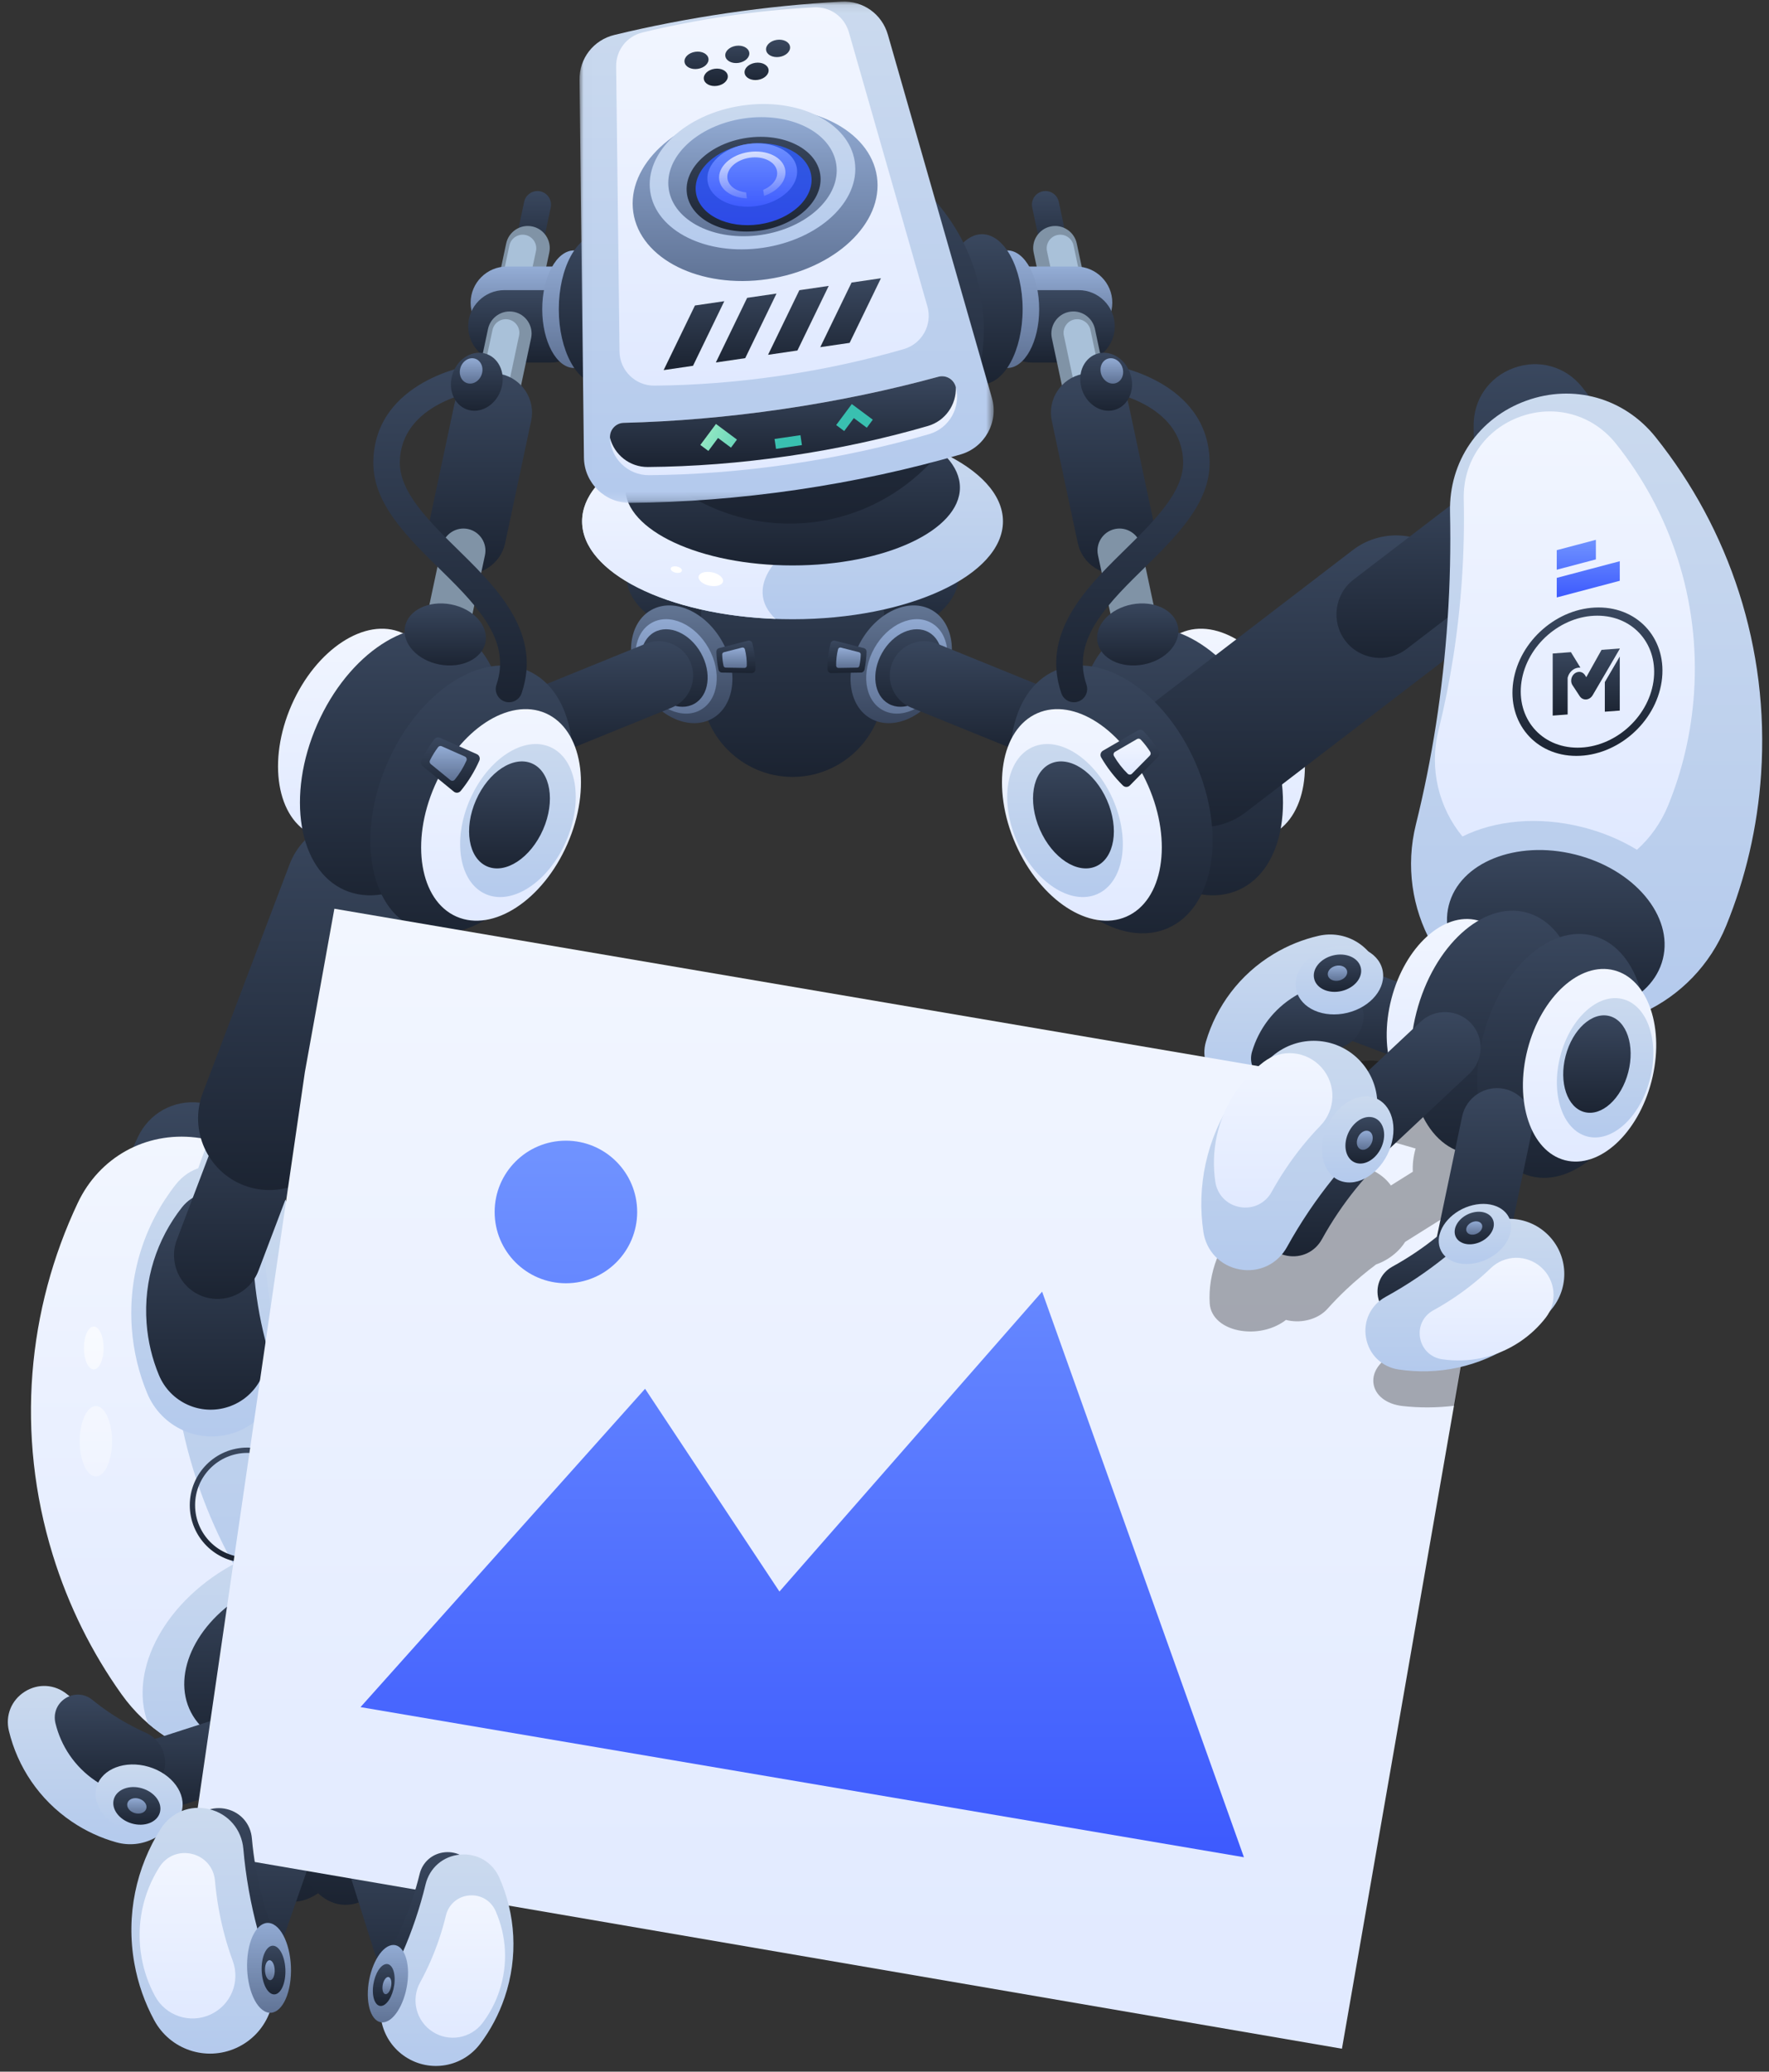 <?xml version="1.0" encoding="UTF-8"?>
<svg width="211px" height="247px" viewBox="0 0 211 247" version="1.1" xmlns="http://www.w3.org/2000/svg" xmlns:xlink="http://www.w3.org/1999/xlink">
    <rect x="0" y="0" width="211" height="247" fill="#333333" stroke="none"/>
    <title>5680DCAC-C594-469C-9961-E22CF804473B@3x</title>
    <defs>
        <linearGradient x1="50%" y1="0%" x2="50%" y2="97.082%" id="linearGradient-1">
            <stop stop-color="#CBDAEE" offset="0%"></stop>
            <stop stop-color="#B4CAED" offset="100%"></stop>
        </linearGradient>
        <linearGradient x1="50%" y1="0%" x2="50%" y2="100%" id="linearGradient-2">
            <stop stop-color="#3A485F" offset="0%"></stop>
            <stop stop-color="#1B2331" offset="100%"></stop>
        </linearGradient>
        <linearGradient x1="50%" y1="0%" x2="50%" y2="100%" id="linearGradient-3">
            <stop stop-color="#3A485F" offset="0%"></stop>
            <stop stop-color="#1B2331" offset="100%"></stop>
        </linearGradient>
        <linearGradient x1="50%" y1="0%" x2="50%" y2="97.082%" id="linearGradient-4">
            <stop stop-color="#CBDAEE" offset="0%"></stop>
            <stop stop-color="#B4CAED" offset="100%"></stop>
        </linearGradient>
        <linearGradient x1="50%" y1="0%" x2="50%" y2="100%" id="linearGradient-5">
            <stop stop-color="#3A485F" offset="0%"></stop>
            <stop stop-color="#1B2331" offset="100%"></stop>
        </linearGradient>
        <linearGradient x1="50%" y1="0%" x2="50%" y2="100%" id="linearGradient-6">
            <stop stop-color="#94ADD6" offset="0%"></stop>
            <stop stop-color="#5E7193" offset="100%"></stop>
        </linearGradient>
        <linearGradient x1="50%" y1="0%" x2="50%" y2="100%" id="linearGradient-7">
            <stop stop-color="#3A485F" offset="0%"></stop>
            <stop stop-color="#1B2331" offset="100%"></stop>
        </linearGradient>
        <linearGradient x1="50%" y1="0%" x2="50%" y2="100%" id="linearGradient-8">
            <stop stop-color="#F2F6FF" offset="0%"></stop>
            <stop stop-color="#E0E9FF" offset="100%"></stop>
        </linearGradient>
        <linearGradient x1="50%" y1="0%" x2="50%" y2="97.082%" id="linearGradient-9">
            <stop stop-color="#CBDAEE" offset="0%"></stop>
            <stop stop-color="#B4CAED" offset="100%"></stop>
        </linearGradient>
        <linearGradient x1="50%" y1="0%" x2="50%" y2="97.082%" id="linearGradient-10">
            <stop stop-color="#CBDAEE" offset="0%"></stop>
            <stop stop-color="#B4CAED" offset="100%"></stop>
        </linearGradient>
        <linearGradient x1="50%" y1="0%" x2="50%" y2="97.082%" id="linearGradient-11">
            <stop stop-color="#CBDAEE" offset="0%"></stop>
            <stop stop-color="#B4CAED" offset="100%"></stop>
        </linearGradient>
        <linearGradient x1="50%" y1="0%" x2="50%" y2="100%" id="linearGradient-12">
            <stop stop-color="#3A485F" offset="0%"></stop>
            <stop stop-color="#1B2331" offset="100%"></stop>
        </linearGradient>
        <linearGradient x1="50%" y1="0%" x2="50%" y2="100%" id="linearGradient-13">
            <stop stop-color="#3A485F" offset="0%"></stop>
            <stop stop-color="#1B2331" offset="100%"></stop>
        </linearGradient>
        <linearGradient x1="48.642%" y1="-116.95%" x2="50%" y2="198.443%" id="linearGradient-14">
            <stop stop-color="#FFFFFF" offset="0%"></stop>
            <stop stop-color="#FFFFFF" stop-opacity="0" offset="100%"></stop>
        </linearGradient>
        <linearGradient x1="50%" y1="0%" x2="50%" y2="100%" id="linearGradient-15">
            <stop stop-color="#3A485F" offset="0%"></stop>
            <stop stop-color="#1B2331" offset="100%"></stop>
        </linearGradient>
        <linearGradient x1="50%" y1="0%" x2="50%" y2="100%" id="linearGradient-16">
            <stop stop-color="#3A485F" offset="0%"></stop>
            <stop stop-color="#1B2331" offset="100%"></stop>
        </linearGradient>
        <linearGradient x1="50%" y1="0%" x2="50%" y2="100%" id="linearGradient-17">
            <stop stop-color="#3A485F" offset="0%"></stop>
            <stop stop-color="#1B2331" offset="100%"></stop>
        </linearGradient>
        <linearGradient x1="50%" y1="0%" x2="50%" y2="100%" id="linearGradient-18">
            <stop stop-color="#3A485F" offset="0%"></stop>
            <stop stop-color="#1B2331" offset="100%"></stop>
        </linearGradient>
        <linearGradient x1="50%" y1="0%" x2="50%" y2="100%" id="linearGradient-19">
            <stop stop-color="#3A485F" offset="0%"></stop>
            <stop stop-color="#1B2331" offset="100%"></stop>
        </linearGradient>
        <linearGradient x1="50%" y1="0%" x2="50%" y2="100%" id="linearGradient-20">
            <stop stop-color="#3A485F" offset="0%"></stop>
            <stop stop-color="#1B2331" offset="100%"></stop>
        </linearGradient>
        <linearGradient x1="50%" y1="0%" x2="50%" y2="100%" id="linearGradient-21">
            <stop stop-color="#94ADD6" offset="0%"></stop>
            <stop stop-color="#5E7193" offset="100%"></stop>
        </linearGradient>
        <linearGradient x1="50%" y1="0%" x2="50%" y2="100%" id="linearGradient-22">
            <stop stop-color="#3A485F" offset="0%"></stop>
            <stop stop-color="#1B2331" offset="100%"></stop>
        </linearGradient>
        <linearGradient x1="50%" y1="0%" x2="50%" y2="100%" id="linearGradient-23">
            <stop stop-color="#3A485F" offset="0%"></stop>
            <stop stop-color="#1B2331" offset="100%"></stop>
        </linearGradient>
        <linearGradient x1="50%" y1="0%" x2="50%" y2="100%" id="linearGradient-24">
            <stop stop-color="#657897" offset="0%"></stop>
            <stop stop-color="#36435B" offset="100%"></stop>
        </linearGradient>
        <linearGradient x1="50%" y1="0%" x2="50%" y2="100%" id="linearGradient-25">
            <stop stop-color="#94ADD6" offset="0%"></stop>
            <stop stop-color="#5E7193" offset="100%"></stop>
        </linearGradient>
        <linearGradient x1="50%" y1="0%" x2="50%" y2="100%" id="linearGradient-26">
            <stop stop-color="#3A485F" offset="0%"></stop>
            <stop stop-color="#1B2331" offset="100%"></stop>
        </linearGradient>
        <linearGradient x1="50%" y1="0%" x2="50%" y2="100%" id="linearGradient-27">
            <stop stop-color="#3A485F" offset="0%"></stop>
            <stop stop-color="#1B2331" offset="100%"></stop>
        </linearGradient>
        <linearGradient x1="50%" y1="0%" x2="50%" y2="100%" id="linearGradient-28">
            <stop stop-color="#F2F6FF" offset="0%"></stop>
            <stop stop-color="#E0E9FF" offset="100%"></stop>
        </linearGradient>
        <linearGradient x1="50%" y1="0%" x2="50%" y2="100%" id="linearGradient-29">
            <stop stop-color="#3A485F" offset="0%"></stop>
            <stop stop-color="#1B2331" offset="100%"></stop>
        </linearGradient>
        <linearGradient x1="50%" y1="0%" x2="50%" y2="100%" id="linearGradient-30">
            <stop stop-color="#3A485F" offset="0%"></stop>
            <stop stop-color="#1B2331" offset="100%"></stop>
        </linearGradient>
        <linearGradient x1="50%" y1="0%" x2="50%" y2="100%" id="linearGradient-31">
            <stop stop-color="#3A485F" offset="0%"></stop>
            <stop stop-color="#1B2331" offset="100%"></stop>
        </linearGradient>
        <linearGradient x1="50%" y1="0%" x2="50%" y2="100%" id="linearGradient-32">
            <stop stop-color="#F2F6FF" offset="0%"></stop>
            <stop stop-color="#E0E9FF" offset="100%"></stop>
        </linearGradient>
        <linearGradient x1="50%" y1="0%" x2="50%" y2="97.082%" id="linearGradient-33">
            <stop stop-color="#CBDAEE" offset="0%"></stop>
            <stop stop-color="#B4CAED" offset="100%"></stop>
        </linearGradient>
        <linearGradient x1="50%" y1="0%" x2="50%" y2="100%" id="linearGradient-34">
            <stop stop-color="#3A485F" offset="0%"></stop>
            <stop stop-color="#1B2331" offset="100%"></stop>
        </linearGradient>
        <linearGradient x1="50%" y1="0%" x2="50%" y2="100%" id="linearGradient-35">
            <stop stop-color="#3A485F" offset="0%"></stop>
            <stop stop-color="#1B2331" offset="100%"></stop>
        </linearGradient>
        <linearGradient x1="50%" y1="0%" x2="50%" y2="100%" id="linearGradient-36">
            <stop stop-color="#3A485F" offset="0%"></stop>
            <stop stop-color="#1B2331" offset="100%"></stop>
        </linearGradient>
        <linearGradient x1="50%" y1="0%" x2="50%" y2="100%" id="linearGradient-37">
            <stop stop-color="#3A485F" offset="0%"></stop>
            <stop stop-color="#1B2331" offset="100%"></stop>
        </linearGradient>
        <linearGradient x1="50%" y1="0%" x2="50%" y2="100%" id="linearGradient-38">
            <stop stop-color="#94ADD6" offset="0%"></stop>
            <stop stop-color="#5E7193" offset="100%"></stop>
        </linearGradient>
        <linearGradient x1="50%" y1="0%" x2="50%" y2="100%" id="linearGradient-39">
            <stop stop-color="#3A485F" offset="0%"></stop>
            <stop stop-color="#1B2331" offset="100%"></stop>
        </linearGradient>
        <linearGradient x1="50%" y1="0%" x2="50%" y2="100%" id="linearGradient-40">
            <stop stop-color="#F2F6FF" offset="0%"></stop>
            <stop stop-color="#E0E9FF" offset="100%"></stop>
        </linearGradient>
        <linearGradient x1="50%" y1="0%" x2="50%" y2="100%" id="linearGradient-41">
            <stop stop-color="#3A485F" offset="0%"></stop>
            <stop stop-color="#1B2331" offset="100%"></stop>
        </linearGradient>
        <linearGradient x1="50%" y1="0%" x2="50%" y2="100%" id="linearGradient-42">
            <stop stop-color="#94ADD6" offset="0%"></stop>
            <stop stop-color="#5E7193" offset="100%"></stop>
        </linearGradient>
        <linearGradient x1="50%" y1="0%" x2="50%" y2="100%" id="linearGradient-43">
            <stop stop-color="#3A485F" offset="0%"></stop>
            <stop stop-color="#1B2331" offset="100%"></stop>
        </linearGradient>
        <linearGradient x1="50%" y1="0%" x2="50%" y2="100%" id="linearGradient-44">
            <stop stop-color="#3A485F" offset="0%"></stop>
            <stop stop-color="#1B2331" offset="100%"></stop>
        </linearGradient>
        <linearGradient x1="50%" y1="0%" x2="50%" y2="100%" id="linearGradient-45">
            <stop stop-color="#3A485F" offset="0%"></stop>
            <stop stop-color="#1B2331" offset="100%"></stop>
        </linearGradient>
        <linearGradient x1="50%" y1="0%" x2="50%" y2="97.082%" id="linearGradient-46">
            <stop stop-color="#CBDAEE" offset="0%"></stop>
            <stop stop-color="#B4CAED" offset="100%"></stop>
        </linearGradient>
        <linearGradient x1="50%" y1="0%" x2="50%" y2="100%" id="linearGradient-47">
            <stop stop-color="#F2F6FF" offset="0%"></stop>
            <stop stop-color="#E0E9FF" offset="100%"></stop>
        </linearGradient>
        <linearGradient x1="50%" y1="0%" x2="50%" y2="100%" id="linearGradient-48">
            <stop stop-color="#657897" offset="0%"></stop>
            <stop stop-color="#36435B" offset="100%"></stop>
        </linearGradient>
        <linearGradient x1="50%" y1="0%" x2="50%" y2="100%" id="linearGradient-49">
            <stop stop-color="#94ADD6" offset="0%"></stop>
            <stop stop-color="#5E7193" offset="100%"></stop>
        </linearGradient>
        <linearGradient x1="50%" y1="0%" x2="50%" y2="100%" id="linearGradient-50">
            <stop stop-color="#3A485F" offset="0%"></stop>
            <stop stop-color="#1B2331" offset="100%"></stop>
        </linearGradient>
        <linearGradient x1="50%" y1="0%" x2="50%" y2="100%" id="linearGradient-51">
            <stop stop-color="#3A485F" offset="0%"></stop>
            <stop stop-color="#1B2331" offset="100%"></stop>
        </linearGradient>
        <linearGradient x1="50%" y1="0%" x2="50%" y2="100%" id="linearGradient-52">
            <stop stop-color="#F2F6FF" offset="0%"></stop>
            <stop stop-color="#E0E9FF" offset="100%"></stop>
        </linearGradient>
        <linearGradient x1="50%" y1="0%" x2="50%" y2="100%" id="linearGradient-53">
            <stop stop-color="#3A485F" offset="0%"></stop>
            <stop stop-color="#1B2331" offset="100%"></stop>
        </linearGradient>
        <linearGradient x1="50%" y1="0%" x2="50%" y2="100%" id="linearGradient-54">
            <stop stop-color="#3A485F" offset="0%"></stop>
            <stop stop-color="#1B2331" offset="100%"></stop>
        </linearGradient>
        <linearGradient x1="50%" y1="0%" x2="50%" y2="100%" id="linearGradient-55">
            <stop stop-color="#F2F6FF" offset="0%"></stop>
            <stop stop-color="#E0E9FF" offset="100%"></stop>
        </linearGradient>
        <linearGradient x1="50%" y1="0%" x2="50%" y2="97.082%" id="linearGradient-56">
            <stop stop-color="#CBDAEE" offset="0%"></stop>
            <stop stop-color="#B4CAED" offset="100%"></stop>
        </linearGradient>
        <linearGradient x1="50%" y1="0%" x2="50%" y2="100%" id="linearGradient-57">
            <stop stop-color="#3A485F" offset="0%"></stop>
            <stop stop-color="#1B2331" offset="100%"></stop>
        </linearGradient>
        <linearGradient x1="50%" y1="0%" x2="50%" y2="100%" id="linearGradient-58">
            <stop stop-color="#3A485F" offset="0%"></stop>
            <stop stop-color="#1B2331" offset="100%"></stop>
        </linearGradient>
        <linearGradient x1="50%" y1="0%" x2="50%" y2="100%" id="linearGradient-59">
            <stop stop-color="#3A485F" offset="0%"></stop>
            <stop stop-color="#1B2331" offset="100%"></stop>
        </linearGradient>
        <linearGradient x1="50%" y1="0%" x2="50%" y2="100%" id="linearGradient-60">
            <stop stop-color="#94ADD6" offset="0%"></stop>
            <stop stop-color="#5E7193" offset="100%"></stop>
        </linearGradient>
        <linearGradient x1="50%" y1="0%" x2="50%" y2="100%" id="linearGradient-61">
            <stop stop-color="#3A485F" offset="0%"></stop>
            <stop stop-color="#1B2331" offset="100%"></stop>
        </linearGradient>
        <linearGradient x1="50%" y1="0%" x2="50%" y2="100%" id="linearGradient-62">
            <stop stop-color="#94ADD6" offset="0%"></stop>
            <stop stop-color="#5E7193" offset="100%"></stop>
        </linearGradient>
        <linearGradient x1="50%" y1="0%" x2="50%" y2="100%" id="linearGradient-63">
            <stop stop-color="#3A485F" offset="0%"></stop>
            <stop stop-color="#1B2331" offset="100%"></stop>
        </linearGradient>
        <linearGradient x1="50%" y1="0%" x2="50%" y2="100%" id="linearGradient-64">
            <stop stop-color="#94ADD6" offset="0%"></stop>
            <stop stop-color="#5E7193" offset="100%"></stop>
        </linearGradient>
        <linearGradient x1="50%" y1="0%" x2="50%" y2="97.082%" id="linearGradient-65">
            <stop stop-color="#CBDAEE" offset="0%"></stop>
            <stop stop-color="#B4CAED" offset="100%"></stop>
        </linearGradient>
        <linearGradient x1="50%" y1="0%" x2="50%" y2="100%" id="linearGradient-66">
            <stop stop-color="#3A485F" offset="0%"></stop>
            <stop stop-color="#1B2331" offset="100%"></stop>
        </linearGradient>
        <linearGradient x1="50%" y1="0%" x2="50%" y2="100%" id="linearGradient-67">
            <stop stop-color="#3A485F" offset="0%"></stop>
            <stop stop-color="#1B2331" offset="100%"></stop>
        </linearGradient>
        <linearGradient x1="50%" y1="0%" x2="50%" y2="97.082%" id="linearGradient-68">
            <stop stop-color="#CBDAEE" offset="0%"></stop>
            <stop stop-color="#B4CAED" offset="100%"></stop>
        </linearGradient>
        <linearGradient x1="50%" y1="0%" x2="50%" y2="100%" id="linearGradient-69">
            <stop stop-color="#3A485F" offset="0%"></stop>
            <stop stop-color="#1B2331" offset="100%"></stop>
        </linearGradient>
        <linearGradient x1="50%" y1="0%" x2="50%" y2="100%" id="linearGradient-70">
            <stop stop-color="#94ADD6" offset="0%"></stop>
            <stop stop-color="#5E7193" offset="100%"></stop>
        </linearGradient>
        <linearGradient x1="50%" y1="0%" x2="50%" y2="100%" id="linearGradient-71">
            <stop stop-color="#3A485F" offset="0%"></stop>
            <stop stop-color="#1B2331" offset="100%"></stop>
        </linearGradient>
        <linearGradient x1="50%" y1="0%" x2="50%" y2="100%" id="linearGradient-72">
            <stop stop-color="#3A485F" offset="0%"></stop>
            <stop stop-color="#1B2331" offset="100%"></stop>
        </linearGradient>
        <linearGradient x1="50%" y1="0%" x2="50%" y2="100%" id="linearGradient-73">
            <stop stop-color="#3A485F" offset="0%"></stop>
            <stop stop-color="#1B2331" offset="100%"></stop>
        </linearGradient>
        <linearGradient x1="50%" y1="0%" x2="50%" y2="100%" id="linearGradient-74">
            <stop stop-color="#3A485F" offset="0%"></stop>
            <stop stop-color="#1B2331" offset="100%"></stop>
        </linearGradient>
        <linearGradient x1="50%" y1="0%" x2="50%" y2="100%" id="linearGradient-75">
            <stop stop-color="#F2F6FF" offset="0%"></stop>
            <stop stop-color="#E0E9FF" offset="100%"></stop>
        </linearGradient>
        <linearGradient x1="50%" y1="0%" x2="50%" y2="100%" id="linearGradient-76">
            <stop stop-color="#7093FF" offset="0%"></stop>
            <stop stop-color="#3D5AFE" offset="100%"></stop>
        </linearGradient>
        <linearGradient x1="50%" y1="0%" x2="50%" y2="100%" id="linearGradient-77">
            <stop stop-color="#3A485F" offset="0%"></stop>
            <stop stop-color="#1B2331" offset="100%"></stop>
        </linearGradient>
        <linearGradient x1="50%" y1="0%" x2="50%" y2="97.082%" id="linearGradient-78">
            <stop stop-color="#CBDAEE" offset="0%"></stop>
            <stop stop-color="#B4CAED" offset="100%"></stop>
        </linearGradient>
        <linearGradient x1="50%" y1="0%" x2="50%" y2="100%" id="linearGradient-79">
            <stop stop-color="#F2F6FF" offset="0%"></stop>
            <stop stop-color="#E0E9FF" offset="100%"></stop>
        </linearGradient>
        <linearGradient x1="50%" y1="0%" x2="50%" y2="100%" id="linearGradient-80">
            <stop stop-color="#94ADD6" offset="0%"></stop>
            <stop stop-color="#5E7193" offset="100%"></stop>
        </linearGradient>
        <linearGradient x1="50%" y1="0%" x2="50%" y2="100%" id="linearGradient-81">
            <stop stop-color="#3A485F" offset="0%"></stop>
            <stop stop-color="#1B2331" offset="100%"></stop>
        </linearGradient>
        <linearGradient x1="50%" y1="0%" x2="50%" y2="100%" id="linearGradient-82">
            <stop stop-color="#94ADD6" offset="0%"></stop>
            <stop stop-color="#5E7193" offset="100%"></stop>
        </linearGradient>
        <linearGradient x1="50%" y1="0%" x2="50%" y2="100%" id="linearGradient-83">
            <stop stop-color="#3A485F" offset="0%"></stop>
            <stop stop-color="#1B2331" offset="100%"></stop>
        </linearGradient>
        <linearGradient x1="50%" y1="0%" x2="50%" y2="97.082%" id="linearGradient-84">
            <stop stop-color="#CBDAEE" offset="0%"></stop>
            <stop stop-color="#B4CAED" offset="100%"></stop>
        </linearGradient>
        <linearGradient x1="50%" y1="0%" x2="50%" y2="100%" id="linearGradient-85">
            <stop stop-color="#F2F6FF" offset="0%"></stop>
            <stop stop-color="#E0E9FF" offset="100%"></stop>
        </linearGradient>
        <linearGradient x1="50%" y1="0%" x2="50%" y2="100%" id="linearGradient-86">
            <stop stop-color="#94ADD6" offset="0%"></stop>
            <stop stop-color="#5E7193" offset="100%"></stop>
        </linearGradient>
        <linearGradient x1="50%" y1="0%" x2="50%" y2="100%" id="linearGradient-87">
            <stop stop-color="#3A485F" offset="0%"></stop>
            <stop stop-color="#1B2331" offset="100%"></stop>
        </linearGradient>
        <linearGradient x1="50%" y1="0%" x2="50%" y2="100%" id="linearGradient-88">
            <stop stop-color="#94ADD6" offset="0%"></stop>
            <stop stop-color="#5E7193" offset="100%"></stop>
        </linearGradient>
        <linearGradient x1="50%" y1="0%" x2="50%" y2="100%" id="linearGradient-89">
            <stop stop-color="#3A485F" offset="0%"></stop>
            <stop stop-color="#1B2331" offset="100%"></stop>
        </linearGradient>
        <linearGradient x1="50%" y1="0%" x2="50%" y2="100%" id="linearGradient-90">
            <stop stop-color="#3A485F" offset="0%"></stop>
            <stop stop-color="#1B2331" offset="100%"></stop>
        </linearGradient>
        <linearGradient x1="50%" y1="0%" x2="50%" y2="97.082%" id="linearGradient-91">
            <stop stop-color="#CBDAEE" offset="0%"></stop>
            <stop stop-color="#B4CAED" offset="100%"></stop>
        </linearGradient>
        <linearGradient x1="50%" y1="0%" x2="50%" y2="100%" id="linearGradient-92">
            <stop stop-color="#F2F6FF" offset="0%"></stop>
            <stop stop-color="#E0E9FF" offset="100%"></stop>
        </linearGradient>
        <linearGradient x1="50%" y1="0%" x2="50%" y2="100%" id="linearGradient-93">
            <stop stop-color="#3A485F" offset="0%"></stop>
            <stop stop-color="#1B2331" offset="100%"></stop>
        </linearGradient>
        <linearGradient x1="50%" y1="0%" x2="50%" y2="100%" id="linearGradient-94">
            <stop stop-color="#F2F6FF" offset="0%"></stop>
            <stop stop-color="#E0E9FF" offset="100%"></stop>
        </linearGradient>
        <linearGradient x1="50%" y1="0%" x2="50%" y2="100%" id="linearGradient-95">
            <stop stop-color="#3A485F" offset="0%"></stop>
            <stop stop-color="#1B2331" offset="100%"></stop>
        </linearGradient>
        <linearGradient x1="50%" y1="0%" x2="50%" y2="100%" id="linearGradient-96">
            <stop stop-color="#3A485F" offset="0%"></stop>
            <stop stop-color="#1B2331" offset="100%"></stop>
        </linearGradient>
        <linearGradient x1="50%" y1="0%" x2="50%" y2="100%" id="linearGradient-97">
            <stop stop-color="#3A485F" offset="0%"></stop>
            <stop stop-color="#1B2331" offset="100%"></stop>
        </linearGradient>
        <linearGradient x1="50%" y1="0%" x2="50%" y2="100%" id="linearGradient-98">
            <stop stop-color="#3A485F" offset="0%"></stop>
            <stop stop-color="#1B2331" offset="100%"></stop>
        </linearGradient>
        <linearGradient x1="50%" y1="0%" x2="50%" y2="100%" id="linearGradient-99">
            <stop stop-color="#F2F6FF" offset="0%"></stop>
            <stop stop-color="#E0E9FF" offset="100%"></stop>
        </linearGradient>
        <linearGradient x1="50%" y1="0%" x2="50%" y2="97.082%" id="linearGradient-100">
            <stop stop-color="#CBDAEE" offset="0%"></stop>
            <stop stop-color="#B4CAED" offset="100%"></stop>
        </linearGradient>
        <linearGradient x1="50%" y1="0%" x2="50%" y2="100%" id="linearGradient-101">
            <stop stop-color="#3A485F" offset="0%"></stop>
            <stop stop-color="#1B2331" offset="100%"></stop>
        </linearGradient>
        <linearGradient x1="50%" y1="0%" x2="50%" y2="100%" id="linearGradient-102">
            <stop stop-color="#3A485F" offset="0%"></stop>
            <stop stop-color="#1B2331" offset="100%"></stop>
        </linearGradient>
        <linearGradient x1="50%" y1="0%" x2="50%" y2="97.082%" id="linearGradient-103">
            <stop stop-color="#CBDAEE" offset="0%"></stop>
            <stop stop-color="#B4CAED" offset="100%"></stop>
        </linearGradient>
        <linearGradient x1="50%" y1="0%" x2="50%" y2="100%" id="linearGradient-104">
            <stop stop-color="#F2F6FF" offset="0%"></stop>
            <stop stop-color="#E0E9FF" offset="100%"></stop>
        </linearGradient>
        <linearGradient x1="50%" y1="0%" x2="50%" y2="97.082%" id="linearGradient-105">
            <stop stop-color="#CBDAEE" offset="0%"></stop>
            <stop stop-color="#B4CAED" offset="100%"></stop>
        </linearGradient>
        <linearGradient x1="50%" y1="0%" x2="50%" y2="100%" id="linearGradient-106">
            <stop stop-color="#3A485F" offset="0%"></stop>
            <stop stop-color="#1B2331" offset="100%"></stop>
        </linearGradient>
        <linearGradient x1="50%" y1="0%" x2="50%" y2="100%" id="linearGradient-107">
            <stop stop-color="#94ADD6" offset="0%"></stop>
            <stop stop-color="#5E7193" offset="100%"></stop>
        </linearGradient>
        <linearGradient x1="50%" y1="0%" x2="50%" y2="100%" id="linearGradient-108">
            <stop stop-color="#3A485F" offset="0%"></stop>
            <stop stop-color="#1B2331" offset="100%"></stop>
        </linearGradient>
        <linearGradient x1="50%" y1="0%" x2="50%" y2="97.082%" id="linearGradient-109">
            <stop stop-color="#CBDAEE" offset="0%"></stop>
            <stop stop-color="#B4CAED" offset="100%"></stop>
        </linearGradient>
        <linearGradient x1="50%" y1="0%" x2="50%" y2="100%" id="linearGradient-110">
            <stop stop-color="#F2F6FF" offset="0%"></stop>
            <stop stop-color="#E0E9FF" offset="100%"></stop>
        </linearGradient>
        <linearGradient x1="50%" y1="0%" x2="50%" y2="97.082%" id="linearGradient-111">
            <stop stop-color="#CBDAEE" offset="0%"></stop>
            <stop stop-color="#B4CAED" offset="100%"></stop>
        </linearGradient>
        <linearGradient x1="50%" y1="0%" x2="50%" y2="100%" id="linearGradient-112">
            <stop stop-color="#3A485F" offset="0%"></stop>
            <stop stop-color="#1B2331" offset="100%"></stop>
        </linearGradient>
        <linearGradient x1="50%" y1="0%" x2="50%" y2="100%" id="linearGradient-113">
            <stop stop-color="#94ADD6" offset="0%"></stop>
            <stop stop-color="#5E7193" offset="100%"></stop>
        </linearGradient>
        <linearGradient x1="50%" y1="0%" x2="50%" y2="100%" id="linearGradient-114">
            <stop stop-color="#94ADD6" offset="0%"></stop>
            <stop stop-color="#5E7193" offset="100%"></stop>
        </linearGradient>
        <linearGradient x1="50%" y1="0%" x2="50%" y2="100%" id="linearGradient-115">
            <stop stop-color="#3A485F" offset="0%"></stop>
            <stop stop-color="#1B2331" offset="100%"></stop>
        </linearGradient>
        <linearGradient x1="50%" y1="0%" x2="50%" y2="100%" id="linearGradient-116">
            <stop stop-color="#3A485F" offset="0%"></stop>
            <stop stop-color="#1B2331" offset="100%"></stop>
        </linearGradient>
        <linearGradient x1="50%" y1="0%" x2="50%" y2="100%" id="linearGradient-117">
            <stop stop-color="#3A485F" offset="0%"></stop>
            <stop stop-color="#1B2331" offset="100%"></stop>
        </linearGradient>
        <polygon id="path-118" points="0.007 0.068 49.406 0.068 49.406 59.835 0.007 59.835"></polygon>
        <linearGradient x1="50%" y1="0%" x2="50%" y2="97.082%" id="linearGradient-120">
            <stop stop-color="#CBDAEE" offset="0%"></stop>
            <stop stop-color="#B4CAED" offset="100%"></stop>
        </linearGradient>
        <linearGradient x1="50%" y1="0%" x2="50%" y2="100%" id="linearGradient-121">
            <stop stop-color="#F2F6FF" offset="0%"></stop>
            <stop stop-color="#E0E9FF" offset="100%"></stop>
        </linearGradient>
        <linearGradient x1="50%" y1="0%" x2="50%" y2="100%" id="linearGradient-122">
            <stop stop-color="#3A485F" offset="0%"></stop>
            <stop stop-color="#1B2331" offset="100%"></stop>
        </linearGradient>
        <linearGradient x1="50%" y1="0%" x2="50%" y2="100%" id="linearGradient-123">
            <stop stop-color="#94ADD6" offset="0%"></stop>
            <stop stop-color="#5E7193" offset="100%"></stop>
        </linearGradient>
        <linearGradient x1="50%" y1="0%" x2="50%" y2="97.082%" id="linearGradient-124">
            <stop stop-color="#CBDAEE" offset="0%"></stop>
            <stop stop-color="#B4CAED" offset="100%"></stop>
        </linearGradient>
        <linearGradient x1="50%" y1="0%" x2="50%" y2="100%" id="linearGradient-125">
            <stop stop-color="#94ADD6" offset="0%"></stop>
            <stop stop-color="#5E7193" offset="100%"></stop>
        </linearGradient>
        <linearGradient x1="50%" y1="0%" x2="50%" y2="100%" id="linearGradient-126">
            <stop stop-color="#3A485F" offset="0%"></stop>
            <stop stop-color="#1B2331" offset="100%"></stop>
        </linearGradient>
        <linearGradient x1="50%" y1="0%" x2="50%" y2="100%" id="linearGradient-127">
            <stop stop-color="#315CE0" offset="0%"></stop>
            <stop stop-color="#2D49E8" offset="100%"></stop>
        </linearGradient>
        <linearGradient x1="50%" y1="0%" x2="50%" y2="100%" id="linearGradient-128">
            <stop stop-color="#7093FF" offset="0%"></stop>
            <stop stop-color="#3D5AFE" offset="100%"></stop>
        </linearGradient>
        <linearGradient x1="20.925%" y1="-33.262%" x2="50%" y2="124.032%" id="linearGradient-129">
            <stop stop-color="#FFFFFF" offset="0%"></stop>
            <stop stop-color="#FFFFFF" stop-opacity="0" offset="100%"></stop>
        </linearGradient>
        <linearGradient x1="50%" y1="0%" x2="50%" y2="100%" id="linearGradient-130">
            <stop stop-color="#3A485F" offset="0%"></stop>
            <stop stop-color="#1B2331" offset="100%"></stop>
        </linearGradient>
        <linearGradient x1="50%" y1="0%" x2="50%" y2="100%" id="linearGradient-131">
            <stop stop-color="#F2F6FF" offset="0%"></stop>
            <stop stop-color="#E0E9FF" offset="100%"></stop>
        </linearGradient>
        <linearGradient x1="50%" y1="0%" x2="50%" y2="100%" id="linearGradient-132">
            <stop stop-color="#3A485F" offset="0%"></stop>
            <stop stop-color="#1B2331" offset="100%"></stop>
        </linearGradient>
        <linearGradient x1="0%" y1="46.307%" x2="50%" y2="52.916%" id="linearGradient-133">
            <stop stop-color="#9DECC5" offset="0%"></stop>
            <stop stop-color="#39C0B0" offset="100%"></stop>
        </linearGradient>
        <linearGradient x1="50%" y1="0%" x2="50%" y2="100%" id="linearGradient-134">
            <stop stop-color="#3A485F" offset="0%"></stop>
            <stop stop-color="#1B2331" offset="100%"></stop>
        </linearGradient>
        <linearGradient x1="50%" y1="0%" x2="50%" y2="100%" id="linearGradient-135">
            <stop stop-color="#3A485F" offset="0%"></stop>
            <stop stop-color="#1B2331" offset="100%"></stop>
        </linearGradient>
        <linearGradient x1="50%" y1="0%" x2="50%" y2="100%" id="linearGradient-136">
            <stop stop-color="#7093FF" offset="0%"></stop>
            <stop stop-color="#3D5AFE" offset="100%"></stop>
        </linearGradient>
    </defs>
    <g id="dev-first-2" stroke="none" stroke-width="1" fill="none" fill-rule="evenodd">
        <g id="03_empty_state" transform="translate(-756, -285)">
            <g id="screenshot" transform="translate(389, 145)">
                <g id="no_image" transform="translate(367, 140)">
                    <path d="M157.299,111.57 C155.444,111.991 153.623,112.712 151.905,113.749 C147.843,116.201 145.08,119.985 143.836,124.203 C143.303,126.014 143.954,127.878 145.498,128.963 C147.042,130.049 149.018,130.028 150.54,128.912 C151.606,128.131 152.725,127.383 153.896,126.677 C156.185,125.295 158.523,124.157 160.85,123.263 C163.855,122.108 165.45,118.843 164.513,115.763 C163.578,112.684 160.438,110.859 157.299,111.57" id="Fill-217" fill="url(#linearGradient-1)"></path>
                    <path d="M176.002,120.598 L161.917,115.261 C159.731,114.433 157.266,115.544 156.438,117.729 L156.438,117.731 C155.61,119.917 156.721,122.382 158.906,123.209 L172.991,128.546 C175.177,129.374 177.642,128.263 178.469,126.078 L178.47,126.076 C179.298,123.891 178.187,121.426 176.002,120.598" id="Fill-219" fill="url(#linearGradient-2)"></path>
                    <path d="M157.886,117.378 C156.707,117.645 155.55,118.103 154.459,118.762 C151.88,120.319 150.125,122.722 149.335,125.401 C148.997,126.551 149.41,127.734 150.391,128.424 C151.372,129.113 152.626,129.1 153.593,128.391 C154.269,127.895 154.981,127.42 155.724,126.972 C157.178,126.094 158.662,125.372 160.14,124.804 C162.048,124.07 163.061,121.997 162.467,120.041 C161.872,118.085 159.879,116.926 157.886,117.378" id="Fill-221" fill="url(#linearGradient-3)"></path>
                    <path d="M158.812,112.923 C155.978,113.609 154.106,115.92 154.63,118.082 C155.154,120.245 157.876,121.441 160.709,120.755 C163.543,120.068 165.415,117.758 164.891,115.595 C164.367,113.433 161.645,112.236 158.812,112.923" id="Fill-223" fill="url(#linearGradient-4)"></path>
                    <path d="M159.016,113.91 C157.482,114.282 156.467,115.533 156.751,116.705 C157.035,117.876 158.509,118.524 160.044,118.153 C161.579,117.781 162.593,116.529 162.309,115.358 C162.025,114.187 160.551,113.538 159.016,113.91" id="Fill-225" fill="url(#linearGradient-5)"></path>
                    <path d="M159.319,115.161 C158.69,115.313 158.273,115.827 158.39,116.308 C158.506,116.788 159.111,117.054 159.741,116.902 C160.371,116.749 160.787,116.236 160.671,115.755 C160.554,115.274 159.949,115.008 159.319,115.161" id="Fill-227" fill="url(#linearGradient-6)"></path>
                    <path d="M19.191,166.513 C17.333,163.909 15.854,160.965 14.859,157.739 C12.505,150.114 13.273,142.271 16.435,135.585 C17.792,132.716 20.696,131.105 23.849,131.472 C27.002,131.839 29.458,134.076 30.119,137.181 C30.582,139.355 31.15,141.548 31.828,143.745 C33.155,148.043 34.815,152.087 36.734,155.815 C39.213,160.629 37.561,166.511 32.937,169.329 C28.316,172.146 22.334,170.921 19.191,166.513" id="Fill-3" fill="url(#linearGradient-7)"></path>
                    <path d="M14.5,202.008 C10.981,197.073 8.178,191.495 6.293,185.384 C1.835,170.938 3.29,156.078 9.28,143.411 C11.85,137.974 17.353,134.923 23.326,135.618 C29.3,136.313 33.954,140.55 35.206,146.434 C36.084,150.553 37.16,154.706 38.444,158.87 C40.957,167.012 44.102,174.674 47.74,181.739 C52.436,190.859 49.305,202.005 40.545,207.342 C31.789,212.68 20.454,210.359 14.5,202.008" id="Fill-5" fill="url(#linearGradient-8)"></path>
                    <path d="M49.729,187.998 C50.775,195.502 47.369,203.184 40.545,207.342 C33.155,211.848 23.927,210.897 17.648,205.469 C15.245,199.031 19.794,190.653 28.333,186.237 C36.543,181.993 45.608,182.873 49.729,187.998" id="Fill-7" fill="url(#linearGradient-9)"></path>
                    <path d="M24.932,135.898 C30.124,137.104 34.068,141.089 35.206,146.434 C36.084,150.553 37.16,154.707 38.445,158.869 C40.957,167.012 44.102,174.675 47.74,181.739 C50.827,187.736 50.531,194.607 47.477,200.128 C41.265,200.224 35.146,197.346 31.288,191.934 C27.769,186.998 24.967,181.421 23.081,175.31 C18.919,161.826 19.911,147.983 24.932,135.898" id="Fill-9" fill="url(#linearGradient-10)"></path>
                    <path d="M17.562,166.127 C16.566,163.735 15.93,161.145 15.727,158.419 C15.246,151.976 17.268,145.925 20.971,141.219 C22.56,139.199 25.142,138.452 27.564,139.312 C29.987,140.17 31.521,142.379 31.482,144.949 C31.456,146.749 31.508,148.581 31.647,150.438 C31.918,154.07 32.498,157.562 33.34,160.851 C34.427,165.098 32.061,169.442 27.903,170.831 C23.747,172.22 19.247,170.173 17.562,166.127" id="Fill-11" fill="url(#linearGradient-11)"></path>
                    <path d="M18.957,163.952 C18.158,162.033 17.648,159.953 17.485,157.766 C17.099,152.596 18.722,147.739 21.693,143.962 C22.968,142.341 25.041,141.742 26.985,142.432 C28.929,143.121 30.161,144.893 30.129,146.956 C30.108,148.4 30.15,149.871 30.261,151.361 C30.479,154.276 30.944,157.078 31.62,159.718 C32.493,163.126 30.594,166.613 27.257,167.727 C23.921,168.842 20.309,167.199 18.957,163.952" id="Fill-13" fill="url(#linearGradient-12)"></path>
                    <path d="M30.078,189.611 C36.534,186.272 43.733,187.364 46.156,192.051 C48.579,196.738 45.31,203.244 38.853,206.584 C32.396,209.923 25.198,208.831 22.774,204.144 C20.351,199.457 23.621,192.95 30.078,189.611" id="Fill-15" fill="url(#linearGradient-13)"></path>
                    <path d="M11.437,167.636 C12.5,167.636 13.367,169.522 13.367,171.834 C13.367,174.145 12.5,176.031 11.437,176.031 C10.373,176.031 9.506,174.145 9.506,171.834 C9.506,169.522 10.373,167.636 11.437,167.636 Z M11.182,158.162 C11.831,158.162 12.357,159.306 12.357,160.717 C12.357,162.128 11.831,163.271 11.182,163.271 C10.533,163.271 10.007,162.128 10.007,160.717 C10.007,159.306 10.533,158.162 11.182,158.162 Z" id="Combined-Shape" fill="url(#linearGradient-14)"></path>
                    <path d="M33.906,175.051 C32.779,173.924 31.22,173.227 29.5,173.227 C27.78,173.227 26.222,173.924 25.094,175.051 C23.968,176.178 23.27,177.738 23.27,179.458 C23.27,181.178 23.968,182.736 25.094,183.864 C26.222,184.991 27.78,185.689 29.5,185.689 C31.22,185.689 32.779,184.991 33.906,183.864 C35.033,182.736 35.731,181.178 35.731,179.458 C35.731,177.738 35.033,176.178 33.906,175.051 M29.5,172.592 C31.395,172.592 33.112,173.361 34.354,174.602 C35.596,175.845 36.365,177.563 36.365,179.458 C36.365,181.353 35.596,183.07 34.355,184.311 C33.112,185.554 31.395,186.323 29.5,186.323 C27.605,186.323 25.889,185.554 24.647,184.313 C23.405,183.07 22.636,181.353 22.636,179.458 C22.636,177.563 23.405,175.845 24.646,174.604 C25.889,173.361 27.605,172.592 29.5,172.592" id="Fill-21" fill="url(#linearGradient-15)"></path>
                    <path d="M21.092,147.817 L27.417,131.158 C28.433,128.481 31.454,127.122 34.131,128.139 L34.132,128.139 C36.809,129.156 38.167,132.178 37.15,134.854 L30.825,151.514 C29.809,154.19 26.788,155.549 24.111,154.533 L24.11,154.532 C21.434,153.516 20.075,150.494 21.092,147.817" id="Fill-23" fill="url(#linearGradient-16)"></path>
                    <path d="M24.178,130.34 L34.534,103.064 C36.198,98.68 41.145,96.456 45.528,98.121 C49.911,99.786 52.135,104.733 50.471,109.117 L40.115,136.392 C38.451,140.776 33.504,143.001 29.12,141.336 C24.737,139.671 22.513,134.724 24.178,130.34" id="Fill-25" fill="url(#linearGradient-17)"></path>
                    <path d="M94.53,77.997 C105.43,77.997 114.319,73.864 114.319,68.797 C114.319,63.729 105.43,59.596 94.53,59.596 C83.631,59.596 74.741,63.729 74.741,68.797 C74.741,73.864 83.631,77.997 94.53,77.997" id="Fill-27" fill="url(#linearGradient-18)"></path>
                    <path d="M94.53,59.218 L94.53,59.218 C100.531,59.218 105.442,64.129 105.442,70.132 L105.442,81.717 C105.442,87.72 100.531,92.631 94.53,92.631 C88.528,92.631 83.617,87.72 83.617,81.717 L83.617,70.132 C83.617,64.129 88.528,59.218 94.53,59.218" id="Fill-29" fill="url(#linearGradient-19)"></path>
                    <path d="M123.117,24.735 L124.519,31.329 C124.705,32.201 125.569,32.762 126.441,32.577 L126.441,32.576 C127.314,32.391 127.875,31.526 127.689,30.655 L126.287,24.061 C126.102,23.189 125.237,22.628 124.366,22.813 L124.365,22.813 C123.493,22.998 122.932,23.863 123.117,24.735" id="Fill-31" fill="url(#linearGradient-20)"></path>
                    <path d="M123.293,30.116 L125.566,40.806 C125.867,42.22 127.268,43.13 128.681,42.829 L128.682,42.829 C130.095,42.528 131.005,41.127 130.704,39.713 L128.431,29.023 C128.13,27.61 126.728,26.7 125.316,27 L125.315,27 C123.902,27.301 122.992,28.702 123.293,30.116" id="Fill-33" fill="#8093A6"></path>
                    <path d="M124.88,29.94 L126.282,36.534 C126.468,37.406 127.332,37.967 128.204,37.782 L128.204,37.782 C129.076,37.596 129.637,36.732 129.452,35.86 L128.05,29.266 C127.864,28.394 127,27.833 126.129,28.018 L126.128,28.018 C125.256,28.203 124.694,29.067 124.88,29.94" id="Fill-35" fill="#A9C1D9"></path>
                    <path d="M128.358,31.779 L122.801,31.779 C120.427,31.779 118.486,33.72 118.486,36.094 C118.486,38.468 120.427,40.411 122.801,40.411 L128.358,40.411 C130.732,40.411 132.673,38.468 132.673,36.094 C132.673,33.72 130.732,31.779 128.358,31.779" id="Fill-37" fill="url(#linearGradient-21)"></path>
                    <path d="M128.652,34.591 L123.095,34.591 C120.721,34.591 118.78,36.533 118.78,38.907 C118.78,41.281 120.721,43.223 123.095,43.223 L128.652,43.223 C131.025,43.223 132.967,41.281 132.967,38.907 C132.967,36.533 131.025,34.591 128.652,34.591" id="Fill-39" fill="url(#linearGradient-22)"></path>
                    <path d="M125.459,40.307 L127.733,50.997 C128.033,52.41 129.435,53.321 130.848,53.02 L130.848,53.02 C132.262,52.719 133.172,51.318 132.871,49.905 L130.598,39.214 C130.297,37.801 128.896,36.89 127.482,37.191 C126.069,37.491 125.159,38.894 125.459,40.307" id="Fill-41" fill="#8093A6"></path>
                    <path d="M126.895,40.014 L128.298,46.607 C128.483,47.48 129.347,48.04 130.219,47.855 L130.22,47.855 C131.091,47.67 131.653,46.806 131.467,45.934 L130.065,39.339 C129.88,38.467 129.015,37.906 128.144,38.091 L128.143,38.091 C127.271,38.276 126.71,39.141 126.895,40.014" id="Fill-43" fill="#A9C1D9"></path>
                    <path d="M125.451,50.158 L128.553,64.746 C129.089,67.265 131.589,68.889 134.108,68.353 L134.109,68.353 C136.628,67.817 138.252,65.317 137.716,62.797 L134.614,48.209 C134.078,45.689 131.578,44.066 129.058,44.602 L129.058,44.602 C126.538,45.138 124.915,47.638 125.451,50.158" id="Fill-45" fill="url(#linearGradient-23)"></path>
                    <path d="M130.963,66.189 L133.237,76.879 C133.537,78.293 134.939,79.203 136.352,78.903 L136.352,78.903 C137.766,78.602 138.675,77.2 138.375,75.787 L136.101,65.096 C135.801,63.683 134.4,62.773 132.986,63.074 C131.573,63.374 130.663,64.776 130.963,66.189" id="Fill-47" fill="#8093A6"></path>
                    <path d="M111.131,72.73 C108.463,71.23 104.672,72.913 102.664,76.487 C100.655,80.062 101.19,84.175 103.858,85.674 C106.526,87.174 110.317,85.491 112.325,81.917 C114.334,78.343 113.799,74.229 111.131,72.73" id="Fill-49" fill="url(#linearGradient-24)"></path>
                    <path d="M111.083,74.263 C108.943,73.06 105.903,74.41 104.292,77.276 C102.681,80.143 103.11,83.443 105.249,84.645 C107.388,85.847 110.429,84.498 112.039,81.632 C113.651,78.765 113.222,75.466 111.083,74.263" id="Fill-51" fill="url(#linearGradient-25)"></path>
                    <path d="M110.777,75.385 C109.02,74.397 106.525,75.505 105.203,77.858 C103.88,80.212 104.232,82.92 105.988,83.907 C107.745,84.894 110.241,83.787 111.564,81.433 C112.885,79.08 112.534,76.372 110.777,75.385" id="Fill-53" fill="url(#linearGradient-26)"></path>
                    <path d="M123.92,81.676 L111.787,76.747 C109.691,75.896 107.281,76.913 106.429,79.01 L106.429,79.01 C105.577,81.107 106.596,83.518 108.692,84.37 L120.824,89.298 C122.92,90.15 125.331,89.131 126.182,87.035 L126.182,87.035 C127.034,84.938 126.016,82.527 123.92,81.676" id="Fill-55" fill="url(#linearGradient-27)"></path>
                    <path d="M140.866,75.447 C136.518,77.355 135.362,84.303 138.285,90.968 C141.208,97.632 147.103,101.488 151.451,99.581 C155.799,97.673 156.955,90.724 154.032,84.06 C151.109,77.396 145.215,73.539 140.866,75.447" id="Fill-57" fill="url(#linearGradient-28)"></path>
                    <path d="M134.234,75.433 C128.703,77.859 127.234,86.697 130.951,95.173 C134.668,103.649 142.166,108.553 147.696,106.127 C153.226,103.701 154.696,94.862 150.978,86.387 C147.261,77.911 139.764,73.007 134.234,75.433" id="Fill-59" fill="url(#linearGradient-29)"></path>
                    <path d="M171.724,79.118 L148.566,96.861 C144.844,99.713 139.467,99.001 136.616,95.279 C133.764,91.556 134.477,86.179 138.199,83.327 L161.356,65.584 C165.078,62.732 170.455,63.444 173.306,67.166 C176.158,70.889 175.446,76.266 171.724,79.118" id="Fill-61" fill="url(#linearGradient-30)"></path>
                    <path d="M125.839,79.966 C120.308,82.393 118.839,91.231 122.556,99.707 C126.273,108.182 133.771,113.087 139.301,110.66 C144.831,108.234 146.301,99.396 142.584,90.92 C138.866,82.445 131.369,77.541 125.839,79.966" id="Fill-63" fill="url(#linearGradient-31)"></path>
                    <path d="M123.728,85.037 C119.359,86.954 118.198,93.935 121.135,100.63 C124.071,107.326 129.993,111.2 134.362,109.283 C138.73,107.366 139.891,100.385 136.955,93.69 C134.019,86.995 128.096,83.121 123.728,85.037" id="Fill-65" fill="url(#linearGradient-32)"></path>
                    <path d="M123.184,89.063 C120.024,90.449 119.184,95.499 121.308,100.342 C123.432,105.185 127.716,107.987 130.876,106.601 C134.036,105.214 134.876,100.164 132.752,95.321 C130.628,90.478 126.344,87.676 123.184,89.063" id="Fill-67" fill="url(#linearGradient-33)"></path>
                    <path d="M125.348,91.028 C123.138,91.998 122.551,95.529 124.036,98.915 C125.522,102.301 128.517,104.26 130.726,103.291 C132.936,102.322 133.523,98.791 132.038,95.405 C130.552,92.018 127.558,90.059 125.348,91.028" id="Fill-69" fill="url(#linearGradient-34)"></path>
                    <path d="M140.503,74.727 C140.125,72.747 137.669,71.553 135.019,72.06 C132.367,72.566 130.524,74.581 130.902,76.56 C131.28,78.54 133.736,79.734 136.387,79.227 C139.038,78.721 140.881,76.706 140.503,74.727" id="Fill-71" fill="url(#linearGradient-35)"></path>
                    <path d="M132.592,43.543 C131.729,43.397 130.91,43.976 130.764,44.839 C130.617,45.701 131.197,46.52 132.059,46.667 C132.084,46.671 140.979,48.058 141.119,55.06 C141.191,58.677 137.641,62.154 133.873,65.845 L133.754,65.962 C131.438,68.232 129.148,70.584 127.653,73.236 C126.053,76.072 125.398,79.157 126.593,82.653 C126.874,83.481 127.773,83.925 128.601,83.644 C129.429,83.364 129.872,82.464 129.592,81.636 C128.734,79.127 129.226,76.876 130.404,74.785 C131.688,72.509 133.813,70.334 135.972,68.218 L136.091,68.101 C140.359,63.92 144.378,59.983 144.279,54.998 C144.085,45.321 132.624,43.548 132.592,43.543" id="Fill-73" fill="url(#linearGradient-36)"></path>
                    <path d="M131.294,42.081 C129.624,42.306 128.559,44.025 128.914,45.92 C129.269,47.816 130.91,49.171 132.58,48.947 C134.25,48.722 135.315,47.003 134.96,45.107 C134.605,43.212 132.964,41.857 131.294,42.081" id="Fill-75" fill="url(#linearGradient-37)"></path>
                    <path d="M132.333,42.722 C131.602,42.821 131.136,43.573 131.291,44.402 C131.447,45.232 132.165,45.825 132.896,45.726 C133.626,45.628 134.093,44.876 133.937,44.046 C133.782,43.217 133.064,42.624 132.333,42.722" id="Fill-77" fill="url(#linearGradient-38)"></path>
                    <path d="M134.763,93.65 L138.133,90.23 C138.326,90.034 138.357,89.74 138.21,89.509 C137.956,89.11 137.675,88.71 137.369,88.315 C137.063,87.919 136.745,87.547 136.423,87.202 C136.236,87.002 135.943,86.958 135.706,87.096 L131.552,89.504 C131.276,89.665 131.18,90.02 131.34,90.298 C131.677,90.884 132.074,91.479 132.528,92.065 C132.982,92.651 133.459,93.184 133.942,93.658 C134.171,93.881 134.539,93.878 134.763,93.65" id="Fill-79" fill="url(#linearGradient-39)"></path>
                    <path d="M135.022,92.244 L137.144,90.091 C137.265,89.967 137.284,89.783 137.192,89.637 C137.032,89.386 136.855,89.134 136.662,88.885 C136.47,88.636 136.27,88.402 136.067,88.185 C135.949,88.058 135.765,88.032 135.616,88.118 L133.001,89.634 C132.827,89.735 132.767,89.959 132.867,90.133 C133.079,90.503 133.33,90.878 133.615,91.246 C133.901,91.615 134.201,91.951 134.506,92.248 C134.649,92.389 134.881,92.387 135.022,92.244" id="Fill-81" fill="url(#linearGradient-40)"></path>
                    <path d="M99.143,80.246 L102.697,80.186 C102.9,80.182 103.069,80.043 103.111,79.844 C103.184,79.502 103.242,79.145 103.286,78.777 C103.329,78.41 103.354,78.049 103.363,77.699 C103.368,77.496 103.236,77.321 103.039,77.271 L99.596,76.39 C99.366,76.331 99.132,76.47 99.072,76.698 C98.946,77.183 98.847,77.704 98.783,78.248 C98.719,78.793 98.695,79.323 98.705,79.824 C98.71,80.06 98.907,80.249 99.143,80.246" id="Fill-83" fill="url(#linearGradient-41)"></path>
                    <path d="M100.009,79.637 L102.246,79.599 C102.374,79.597 102.48,79.509 102.506,79.384 C102.552,79.169 102.589,78.944 102.617,78.712 C102.644,78.481 102.66,78.254 102.665,78.034 C102.669,77.906 102.585,77.796 102.462,77.764 L100.294,77.209 C100.15,77.173 100.002,77.26 99.964,77.404 C99.885,77.709 99.823,78.037 99.783,78.38 C99.742,78.723 99.727,79.056 99.733,79.371 C99.736,79.52 99.86,79.639 100.009,79.637" id="Fill-85" fill="url(#linearGradient-42)"></path>
                    <path d="M65.691,24.735 L64.289,31.329 C64.103,32.201 63.239,32.762 62.367,32.577 L62.366,32.576 C61.495,32.391 60.933,31.526 61.119,30.655 L62.521,24.061 C62.707,23.189 63.571,22.628 64.443,22.813 L64.443,22.813 C65.315,22.998 65.876,23.863 65.691,24.735" id="Fill-87" fill="url(#linearGradient-43)"></path>
                    <path d="M65.515,30.116 L63.242,40.806 C62.941,42.22 61.54,43.13 60.127,42.829 L60.127,42.829 C58.713,42.528 57.803,41.127 58.104,39.713 L60.377,29.023 C60.678,27.61 62.079,26.7 63.492,27 L63.493,27 C64.906,27.301 65.816,28.702 65.515,30.116" id="Fill-89" fill="#8093A6"></path>
                    <path d="M63.928,29.94 L62.526,36.534 C62.34,37.406 61.476,37.967 60.604,37.782 L60.604,37.782 C59.732,37.596 59.171,36.732 59.356,35.86 L60.759,29.266 C60.944,28.394 61.808,27.833 62.679,28.018 L62.681,28.018 C63.552,28.203 64.114,29.067 63.928,29.94" id="Fill-91" fill="#A9C1D9"></path>
                    <path d="M60.45,31.779 L66.007,31.779 C68.381,31.779 70.322,33.72 70.322,36.094 C70.322,38.468 68.381,40.411 66.007,40.411 L60.45,40.411 C58.076,40.411 56.135,38.468 56.135,36.094 C56.135,33.72 58.076,31.779 60.45,31.779" id="Fill-93" fill="url(#linearGradient-21)"></path>
                    <path d="M60.156,34.591 L65.713,34.591 C68.087,34.591 70.028,36.533 70.028,38.907 C70.028,41.281 68.087,43.223 65.713,43.223 L60.156,43.223 C57.783,43.223 55.841,41.281 55.841,38.907 C55.841,36.533 57.783,34.591 60.156,34.591" id="Fill-95" fill="url(#linearGradient-44)"></path>
                    <path d="M63.349,40.307 L61.075,50.997 C60.775,52.41 59.373,53.321 57.96,53.02 L57.96,53.02 C56.546,52.719 55.637,51.318 55.937,49.905 L58.21,39.214 C58.511,37.801 59.912,36.89 61.326,37.191 C62.739,37.491 63.649,38.894 63.349,40.307" id="Fill-97" fill="#8093A6"></path>
                    <path d="M61.912,40.014 L60.511,46.607 C60.325,47.48 59.461,48.04 58.589,47.855 L58.588,47.855 C57.717,47.67 57.156,46.806 57.341,45.934 L58.743,39.339 C58.929,38.467 59.793,37.906 60.665,38.091 L60.665,38.091 C61.537,38.276 62.099,39.141 61.912,40.014" id="Fill-99" fill="#A9C1D9"></path>
                    <path d="M63.357,50.158 L60.255,64.746 C59.719,67.265 57.22,68.889 54.7,68.353 L54.699,68.353 C52.18,67.817 50.556,65.317 51.092,62.797 L54.194,48.209 C54.73,45.689 57.23,44.066 59.75,44.602 L59.751,44.602 C62.27,45.138 63.893,47.638 63.357,50.158" id="Fill-101" fill="url(#linearGradient-45)"></path>
                    <path d="M57.845,66.189 L55.571,76.879 C55.271,78.293 53.87,79.203 52.456,78.903 L52.456,78.903 C51.043,78.602 50.133,77.2 50.433,75.787 L52.707,65.096 C53.007,63.683 54.409,62.773 55.822,63.074 C57.235,63.374 58.145,64.776 57.845,66.189" id="Fill-103" fill="#8093A6"></path>
                    <path d="M94.53,73.83 C108.354,73.83 119.629,68.589 119.629,62.161 C119.629,55.734 108.354,50.492 94.53,50.492 C80.707,50.492 69.432,55.734 69.432,62.161 C69.432,68.589 80.707,73.83 94.53,73.83" id="Fill-105" fill="url(#linearGradient-46)"></path>
                    <path d="M92.499,73.792 C79.587,73.311 69.432,68.288 69.432,62.161 C69.432,59.249 71.726,56.586 75.522,54.542 C84.291,53.992 94.987,55.438 93.256,66.206 C93.256,66.206 88.639,70.13 92.499,73.792" id="Fill-107" fill="url(#linearGradient-47)"></path>
                    <path d="M77.677,72.73 C80.345,71.23 84.136,72.913 86.144,76.487 C88.153,80.062 87.618,84.175 84.95,85.674 C82.282,87.174 78.491,85.491 76.482,81.917 C74.474,78.343 75.008,74.229 77.677,72.73" id="Fill-109" fill="url(#linearGradient-48)"></path>
                    <path d="M77.725,74.263 C79.865,73.06 82.905,74.41 84.516,77.276 C86.127,80.143 85.699,83.443 83.559,84.645 C81.419,85.847 78.379,84.498 76.768,81.632 C75.157,78.765 75.586,75.466 77.725,74.263" id="Fill-111" fill="url(#linearGradient-49)"></path>
                    <path d="M78.031,75.385 C79.787,74.397 82.283,75.505 83.606,77.858 C84.928,80.212 84.576,82.92 82.819,83.907 C81.063,84.894 78.567,83.787 77.245,81.433 C75.923,79.08 76.274,76.372 78.031,75.385" id="Fill-113" fill="url(#linearGradient-50)"></path>
                    <path d="M64.889,81.676 L77.021,76.747 C79.117,75.896 81.528,76.913 82.379,79.01 L82.379,79.01 C83.231,81.107 82.212,83.518 80.116,84.37 L67.984,89.298 C65.888,90.15 63.477,89.131 62.626,87.035 L62.626,87.035 C61.774,84.938 62.792,82.527 64.889,81.676" id="Fill-115" fill="url(#linearGradient-51)"></path>
                    <path d="M47.942,75.447 C52.29,77.355 53.446,84.303 50.523,90.968 C47.6,97.632 41.705,101.488 37.357,99.581 C33.009,97.673 31.853,90.724 34.776,84.06 C37.699,77.396 43.593,73.539 47.942,75.447" id="Fill-117" fill="url(#linearGradient-52)"></path>
                    <path d="M54.575,75.433 C60.105,77.859 61.575,86.697 57.857,95.173 C54.14,103.649 46.643,108.553 41.112,106.127 C35.582,103.701 34.113,94.862 37.83,86.387 C41.547,77.911 49.044,73.007 54.575,75.433" id="Fill-119" fill="url(#linearGradient-53)"></path>
                    <path d="M62.969,79.966 C68.499,82.393 69.969,91.231 66.252,99.707 C62.535,108.182 55.038,113.087 49.507,110.66 C43.977,108.234 42.507,99.396 46.225,90.92 C49.942,82.445 57.439,77.541 62.969,79.966" id="Fill-121" fill="url(#linearGradient-54)"></path>
                    <path d="M65.081,85.037 C69.449,86.954 70.61,93.935 67.674,100.63 C64.737,107.326 58.815,111.2 54.446,109.283 C50.078,107.366 48.917,100.385 51.854,93.69 C54.79,86.995 60.712,83.121 65.081,85.037" id="Fill-123" fill="url(#linearGradient-55)"></path>
                    <path d="M65.624,89.063 C68.784,90.449 69.624,95.499 67.5,100.342 C65.376,105.185 61.092,107.987 57.932,106.601 C54.772,105.214 53.932,100.164 56.056,95.321 C58.18,90.478 62.464,87.676 65.624,89.063" id="Fill-125" fill="url(#linearGradient-56)"></path>
                    <path d="M63.46,91.028 C65.67,91.998 66.257,95.529 64.772,98.915 C63.286,102.301 60.292,104.26 58.082,103.291 C55.873,102.322 55.285,98.791 56.771,95.405 C58.256,92.018 61.251,90.059 63.46,91.028" id="Fill-127" fill="url(#linearGradient-34)"></path>
                    <path d="M48.305,74.727 C48.683,72.747 51.139,71.553 53.79,72.06 C56.441,72.566 58.284,74.581 57.906,76.56 C57.528,78.54 55.072,79.734 52.421,79.227 C49.77,78.721 47.927,76.706 48.305,74.727" id="Fill-129" fill="url(#linearGradient-57)"></path>
                    <path d="M56.216,43.543 C57.078,43.397 57.898,43.976 58.044,44.839 C58.191,45.701 57.611,46.52 56.749,46.667 C56.724,46.671 47.829,48.058 47.69,55.06 C47.618,58.677 51.167,62.154 54.935,65.845 L55.054,65.962 C57.371,68.232 59.66,70.584 61.155,73.236 C62.755,76.072 63.41,79.157 62.215,82.653 C61.934,83.481 61.035,83.925 60.207,83.644 C59.379,83.364 58.935,82.464 59.216,81.636 C60.074,79.127 59.583,76.876 58.404,74.785 C57.12,72.509 54.996,70.334 52.836,68.218 L52.717,68.101 C48.449,63.92 44.43,59.983 44.529,54.998 C44.723,45.321 56.183,43.548 56.216,43.543" id="Fill-131" fill="url(#linearGradient-58)"></path>
                    <path d="M57.514,42.081 C59.184,42.306 60.25,44.025 59.894,45.92 C59.539,47.816 57.898,49.171 56.228,48.947 C54.558,48.722 53.493,47.003 53.848,45.107 C54.203,43.212 55.844,41.857 57.514,42.081" id="Fill-133" fill="url(#linearGradient-59)"></path>
                    <path d="M56.475,42.722 C57.206,42.821 57.672,43.573 57.517,44.402 C57.362,45.232 56.643,45.825 55.912,45.726 C55.182,45.628 54.716,44.876 54.871,44.046 C55.026,43.217 55.744,42.624 56.475,42.722" id="Fill-135" fill="url(#linearGradient-60)"></path>
                    <path d="M54.131,94.383 L50.413,91.345 C50.2,91.171 50.138,90.882 50.26,90.637 C50.469,90.213 50.705,89.785 50.968,89.359 C51.229,88.933 51.505,88.529 51.788,88.151 C51.953,87.931 52.238,87.857 52.489,87.968 L56.878,89.916 C57.17,90.046 57.303,90.389 57.174,90.682 C56.902,91.302 56.571,91.936 56.183,92.567 C55.795,93.198 55.378,93.78 54.948,94.303 C54.745,94.549 54.379,94.585 54.131,94.383" id="Fill-137" fill="url(#linearGradient-61)"></path>
                    <path d="M53.723,93.013 L51.382,91.1 C51.248,90.991 51.209,90.809 51.285,90.655 C51.417,90.387 51.566,90.119 51.731,89.85 C51.896,89.582 52.069,89.328 52.248,89.09 C52.351,88.952 52.531,88.905 52.689,88.975 L55.451,90.201 C55.635,90.283 55.719,90.499 55.638,90.683 C55.467,91.073 55.258,91.472 55.014,91.87 C54.77,92.267 54.508,92.634 54.237,92.962 C54.109,93.117 53.878,93.14 53.723,93.013" id="Fill-139" fill="url(#linearGradient-62)"></path>
                    <path d="M89.665,80.246 L86.111,80.186 C85.908,80.182 85.739,80.043 85.697,79.844 C85.624,79.502 85.566,79.145 85.522,78.777 C85.479,78.41 85.454,78.049 85.445,77.699 C85.44,77.496 85.572,77.321 85.769,77.271 L89.212,76.39 C89.442,76.331 89.676,76.47 89.736,76.698 C89.862,77.183 89.961,77.704 90.025,78.248 C90.089,78.793 90.113,79.323 90.103,79.824 C90.098,80.06 89.902,80.249 89.665,80.246" id="Fill-141" fill="url(#linearGradient-63)"></path>
                    <path d="M88.799,79.637 L86.562,79.599 C86.434,79.597 86.328,79.509 86.301,79.384 C86.256,79.169 86.219,78.944 86.191,78.712 C86.164,78.481 86.148,78.254 86.143,78.034 C86.139,77.906 86.223,77.796 86.346,77.764 L88.514,77.209 C88.659,77.173 88.806,77.26 88.844,77.404 C88.923,77.709 88.985,78.037 89.026,78.38 C89.066,78.723 89.081,79.056 89.075,79.371 C89.072,79.52 88.948,79.639 88.799,79.637" id="Fill-143" fill="url(#linearGradient-64)"></path>
                    <path d="M13.871,219.653 C12.039,219.14 10.256,218.329 8.592,217.206 C4.659,214.553 2.089,210.635 1.06,206.36 C0.618,204.524 1.362,202.695 2.959,201.689 C4.556,200.683 6.527,200.802 7.992,201.993 C9.017,202.828 10.098,203.631 11.231,204.395 C13.448,205.891 15.725,207.144 18.004,208.155 C20.948,209.459 22.376,212.8 21.286,215.829 C20.197,218.858 16.97,220.522 13.871,219.653" id="Fill-145" fill="url(#linearGradient-65)"></path>
                    <path d="M33.003,211.579 L18.667,216.199 C16.443,216.917 14.037,215.683 13.321,213.459 L13.32,213.457 C12.603,211.233 13.836,208.827 16.061,208.11 L30.396,203.489 C32.621,202.772 35.026,204.005 35.743,206.23 L35.743,206.231 C36.46,208.455 35.228,210.861 33.003,211.579" id="Fill-147" fill="url(#linearGradient-66)"></path>
                    <path d="M14.748,213.882 C13.585,213.556 12.452,213.041 11.396,212.329 C8.897,210.644 7.266,208.155 6.612,205.44 C6.331,204.275 6.804,203.113 7.818,202.474 C8.832,201.835 10.084,201.911 11.014,202.668 C11.665,203.197 12.351,203.707 13.071,204.193 C14.479,205.142 15.925,205.938 17.373,206.58 C19.242,207.408 20.149,209.53 19.457,211.454 C18.765,213.377 16.716,214.434 14.748,213.882" id="Fill-149" fill="url(#linearGradient-67)"></path>
                    <path d="M15.449,218.379 C12.654,217.55 10.9,215.149 11.532,213.016 C12.164,210.882 14.943,209.824 17.738,210.652 C20.533,211.481 22.287,213.882 21.655,216.016 C21.023,218.149 18.245,219.207 15.449,218.379" id="Fill-151" fill="url(#linearGradient-68)"></path>
                    <path d="M15.703,217.403 C14.189,216.955 13.239,215.654 13.581,214.499 C13.924,213.343 15.429,212.769 16.943,213.218 C18.457,213.667 19.407,214.967 19.065,216.123 C18.722,217.278 17.217,217.852 15.703,217.403" id="Fill-153" fill="url(#linearGradient-69)"></path>
                    <path d="M16.069,216.169 C15.447,215.985 15.057,215.451 15.198,214.977 C15.338,214.503 15.956,214.268 16.577,214.452 C17.198,214.636 17.588,215.17 17.447,215.644 C17.308,216.118 16.69,216.354 16.069,216.169" id="Fill-155" fill="url(#linearGradient-70)"></path>
                    <path d="M30.594,200.077 C33.807,200.185 36.229,205.706 36.004,212.408 C35.779,219.11 32.992,224.456 29.779,224.348 C26.566,224.241 24.144,218.72 24.369,212.017 C24.594,205.315 27.381,199.969 30.594,200.077" id="Fill-157" fill="#FFCB21"></path>
                    <path d="M49.008,200.513 C45.798,200.33 42.888,205.61 42.508,212.305 C42.128,219.001 44.42,224.576 47.63,224.759 C50.84,224.941 53.75,219.662 54.131,212.966 C54.511,206.271 52.218,200.695 49.008,200.513" id="Fill-159" fill="#FFCB21"></path>
                    <path d="M37.159,197.289 C32.774,197.158 28.698,203.644 28.056,211.775 C27.413,219.907 30.447,226.605 34.832,226.736 C39.217,226.867 43.293,220.381 43.935,212.25 C44.578,204.118 41.544,197.419 37.159,197.289" id="Fill-161" fill="url(#linearGradient-71)"></path>
                    <path d="M43.406,197.658 C39.021,197.527 34.945,204.013 34.303,212.145 C33.66,220.276 36.694,226.975 41.078,227.106 C45.464,227.237 49.54,220.75 50.182,212.619 C50.825,204.487 47.79,197.789 43.406,197.658" id="Fill-163" fill="url(#linearGradient-72)"></path>
                    <path d="M49.887,221.093 L54.428,235.455 C55.133,237.684 53.886,240.083 51.658,240.787 L51.657,240.788 C49.428,241.493 47.03,240.247 46.325,238.018 L41.784,223.655 C41.079,221.427 42.326,219.027 44.554,218.323 L44.556,218.323 C46.783,217.618 49.182,218.864 49.887,221.093" id="Fill-165" fill="url(#linearGradient-73)"></path>
                    <path d="M29.036,218.937 L24.066,233.158 C23.295,235.364 24.469,237.799 26.675,238.571 L26.676,238.571 C28.882,239.342 31.317,238.168 32.088,235.962 L37.058,221.741 C37.829,219.535 36.655,217.1 34.449,216.328 L34.448,216.328 C32.242,215.557 29.807,216.731 29.036,218.937" id="Fill-167" fill="url(#linearGradient-74)"></path>
                    <path d="M39.883,108.345 L168.447,130.238 L178.744,137.09 L160.062,244.263 L22.831,220.703 L36.365,127.819 L39.883,108.345 Z" id="Combined-Shape" fill="url(#linearGradient-75)"></path>
                    <path d="M124.3,154 L148.373,221.433 L43,203.535 L76.941,165.582 L92.969,189.758 L124.3,154 Z M67.5,136 C72.194,136 76,139.806 76,144.5 C76,149.194 72.194,153 67.5,153 C62.806,153 59,149.194 59,144.5 C59,139.806 62.806,136 67.5,136 Z" id="Combined-Shape" fill="url(#linearGradient-76)"></path>
                    <path d="M167.833,127.938 C168.633,128.304 169.171,128.849 169.298,129.52 C169.336,129.721 169.335,129.924 169.299,130.126 L171.239,130.687 C174.135,130.618 175.923,131.979 176.604,134.77 C177.269,137.499 177.176,142.821 176.325,150.738 L176.265,151.294 L173.506,167.599 C171.405,167.856 169.309,167.864 167.298,167.638 C165.327,167.416 163.964,166.331 163.815,164.867 C163.691,163.634 164.462,162.443 165.832,161.672 C165.789,161.545 165.761,161.412 165.747,161.274 C165.638,160.198 166.457,159.166 167.838,158.641 C168.805,158.273 169.77,157.868 170.729,157.427 C171.699,156.981 172.63,156.51 173.519,156.023 L173.519,156.023 L174.143,151.207 L174.058,151.204 L175.331,148.223 C173.797,147.692 172.644,146.683 171.92,145.359 L167.602,148.067 C167.274,148.59 166.846,149.07 166.352,149.487 L166.353,149.487 L166.344,149.494 C166.292,149.538 166.239,149.582 166.185,149.624 L166.353,149.487 C166.226,149.594 166.095,149.697 165.961,149.795 C165.931,149.817 165.901,149.838 165.87,149.86 C165.829,149.889 165.787,149.918 165.745,149.946 C165.702,149.975 165.659,150.004 165.616,150.032 C165.575,150.058 165.533,150.084 165.491,150.11 C165.447,150.137 165.402,150.164 165.357,150.19 C165.313,150.216 165.268,150.242 165.223,150.267 C165.174,150.294 165.125,150.321 165.076,150.347 C165.041,150.365 165.006,150.383 164.971,150.401 C164.91,150.432 164.848,150.462 164.785,150.491 C164.755,150.506 164.725,150.519 164.696,150.532 C164.625,150.564 164.553,150.595 164.48,150.625 C164.459,150.634 164.439,150.642 164.419,150.65 C164.345,150.679 164.271,150.708 164.196,150.734 C164.174,150.742 164.154,150.749 164.133,150.757 C162.902,151.678 161.712,152.676 160.58,153.743 C159.778,154.501 159.031,155.268 158.341,156.041 C157.357,157.146 155.653,157.713 153.993,157.49 C153.781,157.461 153.578,157.421 153.385,157.37 C152.019,158.434 150.075,158.942 148.173,158.686 C145.917,158.383 144.396,157.097 144.291,155.402 C144.182,153.629 144.468,151.811 145.159,150.023 L145.159,150.023 L145.167,150.001 C145.203,149.909 145.24,149.817 145.278,149.725 L145.159,150.023 C145.213,149.883 145.27,149.742 145.329,149.602 C145.434,149.355 145.547,149.108 145.667,148.862 L145.684,148.828 C145.722,148.751 145.76,148.673 145.8,148.596 C145.821,148.557 145.841,148.517 145.862,148.478 C145.894,148.416 145.927,148.354 145.961,148.292 C145.997,148.225 146.034,148.158 146.072,148.091 C146.104,148.034 146.136,147.977 146.169,147.92 C146.205,147.858 146.242,147.796 146.279,147.733 C146.395,147.537 146.517,147.342 146.644,147.147 C146.68,147.093 146.716,147.039 146.752,146.985 C146.797,146.918 146.843,146.85 146.889,146.783 C146.922,146.737 146.954,146.69 146.987,146.643 C147.041,146.567 147.095,146.491 147.151,146.415 C147.181,146.374 147.212,146.332 147.243,146.291 C147.479,145.972 147.729,145.657 147.994,145.345 C148.503,144.588 149.129,143.851 149.874,143.147 C150.952,142.131 152.198,141.262 153.553,140.552 C153.833,140.405 154.123,140.279 154.42,140.174 C154.618,140.064 154.817,139.956 155.018,139.851 C158.423,138.065 162.855,138.368 165.203,140.546 C165.474,140.798 165.706,141.065 165.901,141.342 L168.516,139.703 C168.468,138.837 168.575,137.903 168.848,136.935 L164.818,135.77 C164.456,135.98 164.045,136.153 163.594,136.275 C162.058,136.692 160.498,137.222 158.954,137.866 C158.164,138.196 157.403,138.544 156.675,138.907 C155.791,139.349 154.752,139.423 153.902,139.124 L153.569,139.29 C151.931,140.109 149.954,140.124 148.522,139.327 C147.09,138.531 146.631,137.164 147.353,135.835 C149.032,132.741 152.188,129.965 156.503,128.166 C158.328,127.405 160.225,126.876 162.123,126.567 C164.407,126.196 166.558,126.765 167.833,127.938 Z" id="Combined-Shape" fill="#000000" opacity="0.312"></path>
                    <path d="M54.831,237.439 C55.741,236.232 56.477,234.861 56.987,233.352 C58.195,229.783 57.931,226.07 56.524,222.874 C55.92,221.503 54.57,220.706 53.077,220.839 C51.584,220.972 50.396,221.997 50.045,223.455 C49.798,224.474 49.502,225.502 49.155,226.531 C48.474,228.543 47.639,230.43 46.686,232.166 C45.455,234.407 46.16,237.205 48.307,238.593 C50.452,239.981 53.292,239.479 54.831,237.439" id="Fill-183" fill="url(#linearGradient-77)"></path>
                    <path d="M57.267,243.686 C58.504,242.046 59.504,240.182 60.198,238.13 C61.84,233.277 61.482,228.231 59.568,223.885 C58.747,222.02 56.911,220.937 54.882,221.118 C52.852,221.299 51.237,222.692 50.76,224.674 C50.425,226.06 50.022,227.458 49.549,228.856 C48.624,231.591 47.489,234.158 46.193,236.518 C44.519,239.564 45.478,243.368 48.396,245.255 C51.314,247.142 55.174,246.46 57.267,243.686" id="Fill-185" fill="url(#linearGradient-78)"></path>
                    <path d="M57.567,241.18 C58.399,240.076 59.073,238.821 59.54,237.44 C60.645,234.173 60.404,230.776 59.116,227.851 C58.563,226.596 57.327,225.867 55.961,225.989 C54.595,226.11 53.508,227.048 53.186,228.382 C52.961,229.316 52.69,230.256 52.371,231.198 C51.749,233.039 50.985,234.766 50.112,236.355 C48.986,238.405 49.631,240.966 51.595,242.237 C53.559,243.507 56.158,243.047 57.567,241.18" id="Fill-187" fill="url(#linearGradient-79)"></path>
                    <path d="M43.877,237.4 C43.986,234.898 45.145,232.473 46.466,231.981 C47.788,231.49 48.771,233.119 48.663,235.62 C48.554,238.121 47.395,240.547 46.073,241.038 C44.752,241.53 43.769,239.901 43.877,237.4" id="Fill-189" fill="url(#linearGradient-80)"></path>
                    <path d="M44.477,237.148 C44.536,235.793 45.163,234.479 45.879,234.213 C46.595,233.947 47.128,234.83 47.069,236.184 C47.01,237.539 46.382,238.853 45.667,239.119 C44.951,239.386 44.418,238.503 44.477,237.148" id="Fill-191" fill="url(#linearGradient-81)"></path>
                    <path d="M45.619,236.936 C45.643,236.38 45.901,235.841 46.194,235.732 C46.488,235.623 46.707,235.985 46.683,236.541 C46.659,237.097 46.401,237.636 46.107,237.745 C45.813,237.854 45.595,237.492 45.619,236.936" id="Fill-193" fill="url(#linearGradient-82)"></path>
                    <path d="M22.227,234.211 C21.401,232.688 20.802,231.008 20.481,229.209 C19.723,224.957 20.656,220.795 22.798,217.412 C23.717,215.961 25.384,215.288 27.054,215.695 C28.723,216.101 29.894,217.466 30.043,219.178 C30.148,220.376 30.308,221.592 30.526,222.817 C30.954,225.214 31.577,227.497 32.361,229.628 C33.373,232.378 32.096,235.428 29.424,236.635 C26.755,237.842 23.622,236.787 22.227,234.211" id="Fill-195" fill="url(#linearGradient-83)"></path>
                    <path d="M18.397,240.875 C17.275,238.805 16.461,236.521 16.025,234.076 C14.994,228.295 16.262,222.635 19.174,218.038 C20.424,216.064 22.69,215.15 24.96,215.702 C27.23,216.255 28.822,218.11 29.025,220.437 C29.167,222.067 29.384,223.72 29.681,225.385 C30.262,228.644 31.11,231.748 32.175,234.644 C33.552,238.384 31.814,242.531 28.183,244.172 C24.554,245.813 20.295,244.378 18.397,240.875" id="Fill-197" fill="url(#linearGradient-84)"></path>
                    <path d="M18.486,237.984 C17.731,236.59 17.182,235.053 16.889,233.407 C16.195,229.515 17.048,225.706 19.009,222.611 C19.851,221.282 21.376,220.667 22.904,221.039 C24.432,221.41 25.504,222.659 25.64,224.226 C25.736,225.323 25.882,226.435 26.082,227.557 C26.473,229.75 27.044,231.84 27.761,233.79 C28.687,236.307 27.518,239.098 25.073,240.203 C22.63,241.307 19.763,240.342 18.486,237.984" id="Fill-199" fill="url(#linearGradient-85)"></path>
                    <path d="M34.65,236.04 C34.955,233.186 34.055,230.238 32.641,229.455 C31.227,228.673 29.834,230.351 29.529,233.205 C29.224,236.059 30.124,239.006 31.538,239.789 C32.952,240.572 34.345,238.894 34.65,236.04" id="Fill-201" fill="url(#linearGradient-86)"></path>
                    <path d="M34.013,235.653 C34.178,234.107 33.691,232.51 32.925,232.086 C32.159,231.662 31.404,232.571 31.239,234.117 C31.074,235.662 31.561,237.259 32.327,237.684 C33.093,238.108 33.848,237.198 34.013,235.653" id="Fill-203" fill="url(#linearGradient-87)"></path>
                    <path d="M32.754,235.217 C32.822,234.583 32.622,233.928 32.308,233.754 C31.994,233.58 31.685,233.953 31.617,234.587 C31.549,235.221 31.749,235.876 32.063,236.05 C32.377,236.224 32.687,235.851 32.754,235.217" id="Fill-205" fill="url(#linearGradient-88)"></path>
                    <path d="M161.442,69.108 L175.591,58.278 C177.865,56.537 181.149,56.974 182.889,59.248 L182.889,59.248 C184.63,61.522 184.193,64.806 181.92,66.546 L167.77,77.377 C165.497,79.117 162.213,78.681 160.473,76.407 L160.472,76.406 C158.733,74.132 159.169,70.848 161.442,69.108" id="Fill-207" fill="url(#linearGradient-89)"></path>
                    <path d="M193.161,76.897 C194.369,73.934 195.13,70.728 195.356,67.36 C195.89,59.399 193.337,51.943 188.72,46.166 C186.739,43.685 183.542,42.787 180.559,43.871 C177.575,44.954 175.7,47.696 175.772,50.87 C175.821,53.092 175.774,55.356 175.62,57.651 C175.319,62.138 174.635,66.456 173.625,70.527 C172.322,75.782 175.284,81.126 180.432,82.802 C185.578,84.48 191.118,81.909 193.161,76.897" id="Fill-209" fill="url(#linearGradient-90)"></path>
                    <path d="M205.898,110.357 C208.187,104.744 209.629,98.67 210.057,92.29 C211.069,77.204 206.231,63.08 197.485,52.132 C193.732,47.433 187.675,45.732 182.023,47.784 C176.369,49.837 172.816,55.032 172.953,61.046 C173.046,65.256 172.956,69.546 172.664,73.893 C172.094,82.396 170.798,90.576 168.885,98.289 C166.416,108.246 172.028,118.37 181.782,121.547 C191.531,124.724 202.027,119.855 205.898,110.357" id="Fill-211" fill="url(#linearGradient-91)"></path>
                    <path d="M198.978,96.007 C200.672,91.852 201.74,87.356 202.057,82.632 C202.806,71.465 199.225,61.009 192.75,52.905 C189.972,49.427 185.488,48.168 181.304,49.686 C177.119,51.205 174.488,55.051 174.589,59.503 C174.659,62.62 174.592,65.796 174.376,69.014 C173.954,75.308 172.994,81.364 171.579,87.072 C170.438,91.672 171.627,96.319 174.436,99.735 C178.281,97.824 183.43,97.288 188.704,98.607 C191.118,99.21 193.325,100.144 195.251,101.315 C196.833,99.895 198.123,98.103 198.978,96.007" id="Fill-213" fill="url(#linearGradient-92)"></path>
                    <path d="M187.885,101.881 C180.833,100.119 174.08,102.84 172.8,107.959 C171.522,113.078 176.202,118.657 183.254,120.419 C190.306,122.181 197.06,119.46 198.339,114.341 C199.618,109.222 194.937,103.643 187.885,101.881" id="Fill-215" fill="url(#linearGradient-93)"></path>
                    <path d="M176.234,109.729 C180.295,110.781 182.28,116.681 180.667,122.905 C179.054,129.129 174.454,133.322 170.393,132.269 C166.332,131.216 164.347,125.317 165.96,119.093 C167.572,112.868 172.173,108.676 176.234,109.729" id="Fill-229" fill="url(#linearGradient-94)"></path>
                    <path d="M182.018,108.784 C187.183,110.123 189.707,117.626 187.655,125.542 C185.604,133.458 179.754,138.79 174.589,137.451 C169.423,136.112 166.899,128.609 168.951,120.693 C171.002,112.778 176.852,107.445 182.018,108.784" id="Fill-231" fill="url(#linearGradient-95)"></path>
                    <path d="M189.977,111.559 C195.142,112.898 197.667,120.4 195.615,128.316 C193.564,136.232 187.713,141.564 182.549,140.225 C177.384,138.887 174.859,131.384 176.911,123.468 C178.962,115.552 184.812,110.22 189.977,111.559" id="Fill-233" fill="url(#linearGradient-96)"></path>
                    <path d="M169.453,121.81 L158.466,132.114 C156.762,133.713 156.675,136.415 158.273,138.119 L158.274,138.12 C159.873,139.825 162.575,139.912 164.279,138.314 L175.266,128.01 C176.971,126.411 177.058,123.708 175.46,122.004 L175.459,122.003 C173.86,120.298 171.158,120.211 169.453,121.81" id="Fill-235" fill="url(#linearGradient-97)"></path>
                    <path d="M174.397,133.111 L171.305,147.854 C170.825,150.142 172.303,152.405 174.59,152.885 L174.592,152.885 C176.879,153.365 179.142,151.886 179.622,149.599 L182.714,134.856 C183.194,132.569 181.715,130.305 179.428,129.825 L179.427,129.825 C177.14,129.345 174.877,130.823 174.397,133.111" id="Fill-237" fill="url(#linearGradient-98)"></path>
                    <path d="M192.531,115.685 C196.612,116.743 198.606,122.669 196.985,128.922 C195.365,135.175 190.744,139.387 186.663,138.33 C182.583,137.272 180.589,131.345 182.21,125.092 C183.83,118.839 188.452,114.628 192.531,115.685" id="Fill-239" fill="url(#linearGradient-99)"></path>
                    <path d="M193.572,119.12 C196.523,119.885 197.965,124.172 196.793,128.695 C195.621,133.218 192.278,136.265 189.327,135.5 C186.376,134.735 184.933,130.448 186.106,125.925 C187.277,121.402 190.62,118.355 193.572,119.12" id="Fill-241" fill="url(#linearGradient-100)"></path>
                    <path d="M191.96,121.139 C194.024,121.674 195.033,124.671 194.213,127.834 C193.393,130.996 191.056,133.127 188.993,132.592 C186.929,132.057 185.92,129.059 186.74,125.897 C187.56,122.734 189.897,120.604 191.96,121.139" id="Fill-243" fill="url(#linearGradient-101)"></path>
                    <path d="M180.738,151.97 C179.817,153.156 178.694,154.219 177.379,155.102 C174.269,157.189 170.64,157.902 167.208,157.384 C165.735,157.161 164.619,156.072 164.359,154.606 C164.098,153.138 164.772,151.732 166.079,151.016 C166.993,150.514 167.902,149.963 168.798,149.361 C170.55,148.185 172.144,146.893 173.561,145.527 C175.39,143.762 178.257,143.712 180.148,145.41 C182.037,147.107 182.294,149.962 180.738,151.97" id="Fill-245" fill="url(#linearGradient-102)"></path>
                    <path d="M185.202,155.92 C183.951,157.533 182.424,158.978 180.635,160.178 C176.408,163.015 171.474,163.985 166.808,163.28 C164.806,162.977 163.289,161.497 162.935,159.503 C162.58,157.509 163.495,155.597 165.272,154.623 C166.515,153.941 167.751,153.192 168.969,152.374 C171.352,150.775 173.519,149.018 175.445,147.16 C177.931,144.762 181.829,144.692 184.399,147.001 C186.969,149.308 187.318,153.19 185.202,155.92" id="Fill-247" fill="url(#linearGradient-103)"></path>
                    <path d="M184.371,157.102 C183.529,158.188 182.501,159.161 181.297,159.969 C178.451,161.879 175.13,162.532 171.99,162.057 C170.642,161.853 169.621,160.857 169.382,159.515 C169.143,158.172 169.76,156.885 170.956,156.23 C171.793,155.771 172.624,155.266 173.444,154.716 C175.049,153.639 176.507,152.456 177.803,151.206 C179.477,149.591 182.101,149.545 183.831,151.099 C185.561,152.652 185.796,155.265 184.371,157.102" id="Fill-249" fill="url(#linearGradient-104)"></path>
                    <path d="M175.669,143.689 C173.29,144.259 171.475,146.258 171.615,148.154 C171.756,150.05 173.799,151.125 176.178,150.555 C178.558,149.986 180.373,147.987 180.233,146.091 C180.092,144.196 178.049,143.12 175.669,143.689" id="Fill-251" fill="url(#linearGradient-105)"></path>
                    <path d="M175.706,144.555 C174.417,144.863 173.433,145.946 173.51,146.972 C173.586,148 174.692,148.582 175.981,148.273 C177.27,147.965 178.253,146.882 178.177,145.856 C178.101,144.829 176.995,144.246 175.706,144.555" id="Fill-253" fill="url(#linearGradient-106)"></path>
                    <path d="M175.787,145.651 C175.258,145.778 174.854,146.222 174.886,146.643 C174.917,147.065 175.371,147.304 175.9,147.177 C176.429,147.05 176.832,146.606 176.801,146.185 C176.77,145.764 176.316,145.525 175.787,145.651" id="Fill-255" fill="url(#linearGradient-107)"></path>
                    <path d="M156.612,130.836 C155.241,131.894 154.014,133.188 152.992,134.703 C150.578,138.285 149.746,142.468 150.336,146.428 C150.59,148.128 151.842,149.417 153.533,149.721 C155.224,150.025 156.847,149.252 157.676,147.747 C158.257,146.693 158.895,145.646 159.591,144.614 C160.952,142.595 162.446,140.76 164.025,139.13 C166.064,137.024 166.13,133.717 164.176,131.533 C162.223,129.349 158.931,129.045 156.612,130.836" id="Fill-257" fill="url(#linearGradient-108)"></path>
                    <path d="M152.068,125.678 C150.205,127.116 148.535,128.875 147.147,130.934 C143.864,135.804 142.734,141.492 143.536,146.875 C143.88,149.185 145.583,150.939 147.881,151.353 C150.18,151.766 152.388,150.715 153.514,148.668 C154.304,147.236 155.172,145.813 156.118,144.409 C157.968,141.665 159.999,139.17 162.146,136.953 C164.917,134.09 165.007,129.594 162.351,126.625 C159.696,123.655 155.221,123.243 152.068,125.678" id="Fill-259" fill="url(#linearGradient-109)"></path>
                    <path d="M150.702,126.633 C149.448,127.601 148.324,128.785 147.389,130.171 C145.18,133.448 144.419,137.278 144.959,140.902 C145.191,142.457 146.337,143.637 147.884,143.915 C149.431,144.194 150.917,143.486 151.676,142.109 C152.207,141.144 152.791,140.186 153.428,139.242 C154.673,137.394 156.041,135.715 157.486,134.223 C159.352,132.295 159.412,129.269 157.624,127.27 C155.837,125.271 152.825,124.994 150.702,126.633" id="Fill-261" fill="url(#linearGradient-110)"></path>
                    <path d="M166.025,136.164 C165.342,138.992 162.962,141.145 160.709,140.973 C158.456,140.801 157.182,138.37 157.865,135.542 C158.548,132.714 160.929,130.561 163.181,130.733 C165.434,130.905 166.707,133.336 166.025,136.164" id="Fill-263" fill="url(#linearGradient-111)"></path>
                    <path d="M164.996,136.118 C164.627,137.65 163.337,138.816 162.117,138.723 C160.897,138.631 160.207,137.313 160.577,135.782 C160.947,134.25 162.236,133.084 163.456,133.177 C164.677,133.27 165.366,134.587 164.996,136.118" id="Fill-265" fill="url(#linearGradient-112)"></path>
                    <path d="M163.693,136.019 C163.542,136.647 163.012,137.126 162.512,137.088 C162.012,137.05 161.728,136.509 161.88,135.881 C162.032,135.252 162.561,134.774 163.061,134.812 C163.562,134.851 163.845,135.391 163.693,136.019" id="Fill-267" fill="url(#linearGradient-113)"></path>
                    <path d="M68.474,43.874 C70.567,43.874 72.273,40.726 72.273,36.865 C72.273,33.005 70.567,29.856 68.474,29.856 C66.382,29.856 64.676,33.005 64.676,36.865 C64.676,40.726 66.382,43.874 68.474,43.874" id="Fill-269" fill="url(#linearGradient-114)"></path>
                    <path d="M71.497,45.806 C74.165,45.806 76.342,41.79 76.342,36.865 C76.342,31.941 74.165,27.924 71.497,27.924 C68.828,27.924 66.652,31.941 66.652,36.865 C66.652,41.79 68.828,45.806 71.497,45.806" id="Fill-271" fill="url(#linearGradient-115)"></path>
                    <path d="M120.152,43.874 C122.244,43.874 123.95,40.726 123.95,36.865 C123.95,33.005 122.244,29.856 120.152,29.856 C118.06,29.856 116.353,33.005 116.353,36.865 C116.353,40.726 118.06,43.874 120.152,43.874" id="Fill-273" fill="url(#linearGradient-114)"></path>
                    <path d="M117.129,45.806 C119.798,45.806 121.974,41.79 121.974,36.865 C121.974,31.941 119.798,27.924 117.129,27.924 C114.461,27.924 112.284,31.941 112.284,36.865 C112.284,41.79 114.461,45.806 117.129,45.806" id="Fill-275" fill="url(#linearGradient-115)"></path>
                    <path d="M94.53,67.415 C105.528,67.415 114.496,63.245 114.496,58.132 C114.496,53.019 105.528,48.849 94.53,48.849 C83.533,48.849 74.564,53.019 74.564,58.132 C74.564,63.245 83.533,67.415 94.53,67.415" id="Fill-277" fill="url(#linearGradient-116)"></path>
                    <path d="M94.18,62.429 C106.941,62.429 117.348,52.02 117.348,39.258 C117.348,26.497 106.941,16.088 94.18,16.088 C81.42,16.088 71.013,26.497 71.013,39.258 C71.013,52.02 81.42,62.429 94.18,62.429" id="Fill-279" fill="url(#linearGradient-117)"></path>
                    <g id="Group-283" transform="translate(69.114, 0.121)">
                        <mask id="mask-119" fill="white">
                            <use xlink:href="#path-118"></use>
                        </mask>
                        <g id="Clip-282"></g>
                        <path d="M0.536,54.445 L0.007,9.408 C-0.023,6.835 1.677,4.647 4.178,4.042 C8.486,2.999 12.984,2.124 17.627,1.444 C22.269,0.764 26.829,0.313 31.256,0.076 C33.825,-0.061 36.081,1.547 36.79,4.021 L49.195,47.318 C50.02,50.199 48.352,53.221 45.475,54.058 C39.38,55.831 32.823,57.267 25.948,58.274 C19.073,59.281 12.379,59.786 6.032,59.835 C3.036,59.858 0.571,57.441 0.536,54.445" id="Fill-281" fill="url(#linearGradient-120)" mask="url(#mask-119)"></path>
                    </g>
                    <path d="M73.893,41.91 L73.493,7.92 C73.471,5.979 74.755,4.327 76.642,3.87 C79.894,3.084 83.288,2.423 86.792,1.91 C90.295,1.397 93.737,1.056 97.078,0.877 C99.016,0.774 100.72,1.988 101.254,3.854 L110.616,36.531 C111.239,38.705 109.98,40.986 107.809,41.618 C103.209,42.956 98.26,44.04 93.072,44.8 C87.883,45.56 82.831,45.94 78.041,45.978 C75.78,45.995 73.92,44.171 73.893,41.91" id="Fill-284" fill="url(#linearGradient-121)"></path>
                    <path d="M86.805,9.01 C86.887,9.572 86.315,10.12 85.526,10.236 C84.738,10.352 84.032,9.989 83.95,9.427 C83.868,8.865 84.44,8.316 85.228,8.201 C86.017,8.085 86.722,8.447 86.805,9.01 Z M91.67,8.297 C91.752,8.859 91.18,9.408 90.391,9.524 C89.603,9.639 88.897,9.277 88.815,8.715 C88.733,8.153 89.305,7.604 90.093,7.488 C90.881,7.373 91.587,7.735 91.67,8.297 Z M84.504,6.985 C84.586,7.547 84.014,8.096 83.225,8.211 C82.437,8.327 81.731,7.965 81.649,7.403 C81.566,6.841 82.139,6.292 82.928,6.176 C83.716,6.061 84.421,6.423 84.504,6.985 Z M89.369,6.273 C89.451,6.834 88.879,7.384 88.091,7.499 C87.302,7.615 86.596,7.253 86.514,6.69 C86.432,6.128 87.004,5.579 87.792,5.464 C88.581,5.348 89.286,5.711 89.369,6.273 Z M94.234,5.56 C94.316,6.122 93.744,6.671 92.956,6.786 C92.167,6.902 91.461,6.54 91.379,5.978 C91.297,5.416 91.869,4.867 92.657,4.752 C93.446,4.636 94.152,4.998 94.234,5.56 Z" id="Combined-Shape" fill="url(#linearGradient-122)"></path>
                    <path d="M88.408,30.143 C83.107,30.168 78.778,27.725 78.25,24.12 C77.721,20.515 81.17,16.933 86.254,15.437 L86.388,16.348 C82.059,17.716 79.156,20.809 79.612,23.92 C80.067,27.032 83.736,29.162 88.274,29.232 L88.408,30.143 Z M91.184,14.715 C96.485,14.69 100.815,17.133 101.342,20.738 C101.87,24.343 98.422,27.925 93.338,29.421 L93.204,28.51 C97.533,27.142 100.436,24.049 99.98,20.937 C99.524,17.826 95.857,15.695 91.318,15.626 L91.184,14.715 Z" id="Fill-292" fill="#FFFFFF"></path>
                    <path d="M88.915,17.023 C93.16,16.401 96.92,18.076 97.313,20.763 C97.707,23.45 94.585,26.133 90.339,26.755 C86.094,27.376 82.334,25.702 81.94,23.014 C81.547,20.327 84.669,17.645 88.915,17.023" id="Fill-294" fill="#402125"></path>
                    <path d="M88.588,13.085 C96.612,11.91 103.78,15.478 104.597,21.056 C105.413,26.634 99.57,32.108 91.545,33.283 C83.521,34.458 76.353,30.89 75.536,25.312 C74.719,19.734 80.563,14.26 88.588,13.085" id="Fill-296" fill="url(#linearGradient-123)"></path>
                    <path d="M88.515,12.588 C95.252,11.601 101.269,14.597 101.954,19.28 C102.64,23.962 97.735,28.558 90.998,29.544 C84.261,30.531 78.244,27.535 77.558,22.852 C76.873,18.17 81.778,13.574 88.515,12.588" id="Fill-298" fill="url(#linearGradient-124)"></path>
                    <path d="M88.739,14.121 C94.258,13.313 99.187,15.767 99.749,19.603 C100.31,23.438 96.292,27.203 90.773,28.011 C85.254,28.819 80.325,26.365 79.764,22.529 C79.202,18.693 83.221,14.929 88.739,14.121" id="Fill-300" fill="url(#linearGradient-125)"></path>
                    <path d="M89.079,16.436 C93.469,15.794 97.39,17.746 97.837,20.798 C98.284,23.849 95.087,26.844 90.697,27.487 C86.306,28.13 82.385,26.177 81.938,23.126 C81.491,20.074 84.688,17.079 89.079,16.436" id="Fill-302" fill="url(#linearGradient-126)"></path>
                    <path d="M89.187,17.18 C92.987,16.624 96.38,18.313 96.766,20.954 C97.153,23.595 94.387,26.187 90.587,26.743 C86.788,27.299 83.395,25.61 83.008,22.969 C82.622,20.328 85.388,17.737 89.187,17.18" id="Fill-304" fill="url(#linearGradient-127)"></path>
                    <path d="M89.185,17.163 C92.125,16.733 94.75,18.04 95.05,20.083 C95.349,22.127 93.208,24.132 90.268,24.563 C87.328,24.993 84.703,23.686 84.404,21.642 C84.104,19.599 86.245,17.594 89.185,17.163" id="Fill-306" fill="url(#linearGradient-128)"></path>
                    <path d="M89.325,18.125 C91.501,17.806 93.445,18.774 93.666,20.286 C93.851,21.552 92.77,22.799 91.135,23.358 L91.03,22.643 C92.118,22.188 92.815,21.316 92.685,20.43 C92.519,19.294 91.06,18.568 89.426,18.807 C87.792,19.047 86.602,20.161 86.768,21.296 C86.898,22.182 87.815,22.819 88.988,22.942 L89.093,23.657 C87.367,23.591 85.972,22.706 85.787,21.44 C85.566,19.928 87.15,18.444 89.325,18.125" id="Fill-308" fill="url(#linearGradient-129)"></path>
                    <path d="M86.392,35.911 L82.66,43.614 L79.157,44.127 L82.89,36.424 L86.392,35.911 Z M92.619,34.999 L88.887,42.702 L85.384,43.216 L89.117,35.512 L92.619,34.999 Z M98.847,34.087 L95.114,41.79 L91.611,42.303 L95.344,34.6 L98.847,34.087 Z M105.074,33.175 L101.341,40.878 L97.838,41.391 L101.571,33.688 L105.074,33.175 Z" id="Combined-Shape" fill="url(#linearGradient-130)"></path>
                    <path d="M93.323,48.779 C99.864,47.821 106.111,46.507 111.927,44.918 C112.817,44.675 113.74,45.2 113.987,46.089 C114.66,48.518 113.249,51.055 110.824,51.76 C105.662,53.262 100.107,54.478 94.283,55.331 C88.458,56.184 82.788,56.612 77.412,56.654 C74.886,56.674 72.808,54.647 72.756,52.127 C72.738,51.205 73.472,50.437 74.393,50.415 C80.421,50.269 86.782,49.736 93.323,48.779" id="Fill-318" fill="url(#linearGradient-131)"></path>
                    <path d="M93.323,48.779 C99.864,47.821 106.111,46.507 111.927,44.918 C112.817,44.675 113.74,45.2 113.987,46.089 L114.008,46.17 C114.088,48.24 112.756,50.184 110.682,50.787 C105.519,52.288 99.964,53.505 94.14,54.358 C88.316,55.211 82.645,55.638 77.269,55.68 C75.109,55.698 73.276,54.217 72.759,52.211 L72.756,52.127 C72.738,51.205 73.472,50.437 74.393,50.415 C80.421,50.269 86.782,49.736 93.323,48.779" id="Fill-320" fill="url(#linearGradient-132)"></path>
                    <path d="M101.845,49.846 L103.39,50.997 L104.103,50.038 L101.6,48.174 L99.736,50.678 L100.694,51.392 L101.845,49.846 Z M95.476,51.885 L95.65,53.067 L92.562,53.519 L92.388,52.337 L95.476,51.885 Z M85.643,52.219 L84.492,53.764 L83.534,53.051 L85.398,50.547 L87.902,52.411 L87.188,53.37 L85.643,52.219 Z" id="Fill-322" fill="url(#linearGradient-133)"></path>
                    <path d="M83.329,68.731 C83.421,68.291 84.145,68.07 84.948,68.237 C85.751,68.404 86.327,68.896 86.236,69.336 C86.144,69.776 85.419,69.996 84.617,69.829 C83.814,69.662 83.238,69.171 83.329,68.731" id="Fill-324" fill="#FFFFFF"></path>
                    <path d="M79.997,67.773 C80.039,67.571 80.373,67.469 80.742,67.546 C81.112,67.623 81.377,67.849 81.335,68.052 C81.293,68.254 80.959,68.356 80.59,68.279 C80.22,68.202 79.955,67.975 79.997,67.773" id="Fill-326" fill="#FFFFFF"></path>
                    <path d="M195.742,75.71 C194.532,74.287 192.696,73.406 190.523,73.406 C188.351,73.406 186.252,74.287 184.615,75.71 C182.979,77.134 181.803,79.102 181.478,81.275 C181.153,83.447 181.739,85.415 182.949,86.839 C184.159,88.262 185.995,89.143 188.168,89.143 C190.34,89.143 192.44,88.262 194.076,86.839 C195.712,85.415 196.888,83.447 197.213,81.275 C197.539,79.102 196.952,77.134 195.742,75.71 M190.67,72.426 C193.113,72.426 195.177,73.417 196.538,75.018 C197.899,76.618 198.558,78.831 198.193,81.275 C197.827,83.717 196.505,85.931 194.665,87.531 C192.825,89.132 190.464,90.123 188.021,90.123 C185.579,90.123 183.514,89.132 182.153,87.531 C180.792,85.931 180.133,83.717 180.498,81.275 C180.864,78.831 182.186,76.618 184.026,75.018 C185.867,73.417 188.228,72.426 190.67,72.426" id="Fill-344" fill="url(#linearGradient-134)"></path>
                    <path d="M193.2,78.273 L193.2,84.721 L191.417,84.854 L191.417,81.327 L191.803,80.666 L193.2,78.273 Z M187.373,77.753 L188.507,79.602 C188.439,79.596 188.37,79.595 188.301,79.6 C187.668,79.647 187.135,80.161 186.983,80.812 L186.981,80.825 L186.981,81.547 L186.982,81.55 L186.983,85.185 L185.2,85.318 L185.2,77.915 L187.373,77.753 Z M193.2,77.318 L193.2,77.359 L191.417,80.415 L191.417,80.411 L189.967,82.889 C189.682,83.376 189.106,83.544 188.68,83.265 C188.582,83.201 188.496,83.116 188.43,83.014 L187.565,81.699 C187.561,81.693 187.556,81.686 187.552,81.679 C187.459,81.531 187.404,81.351 187.404,81.153 C187.404,80.612 187.806,80.144 188.301,80.107 C188.602,80.085 188.866,80.227 189.028,80.463 L189.032,80.46 L189.205,80.741 L191.027,77.48 L193.2,77.318 Z" id="Combined-Shape" fill="url(#linearGradient-135)"></path>
                    <path d="M193.2,66.912 L193.2,69.245 L185.684,71.232 L185.684,68.899 L193.2,66.912 Z M190.35,64.361 L190.35,66.694 L185.684,67.927 L185.684,65.594 L190.35,64.361 Z" id="Combined-Shape" fill="url(#linearGradient-136)"></path>
                </g>
            </g>
        </g>
    </g>
</svg>